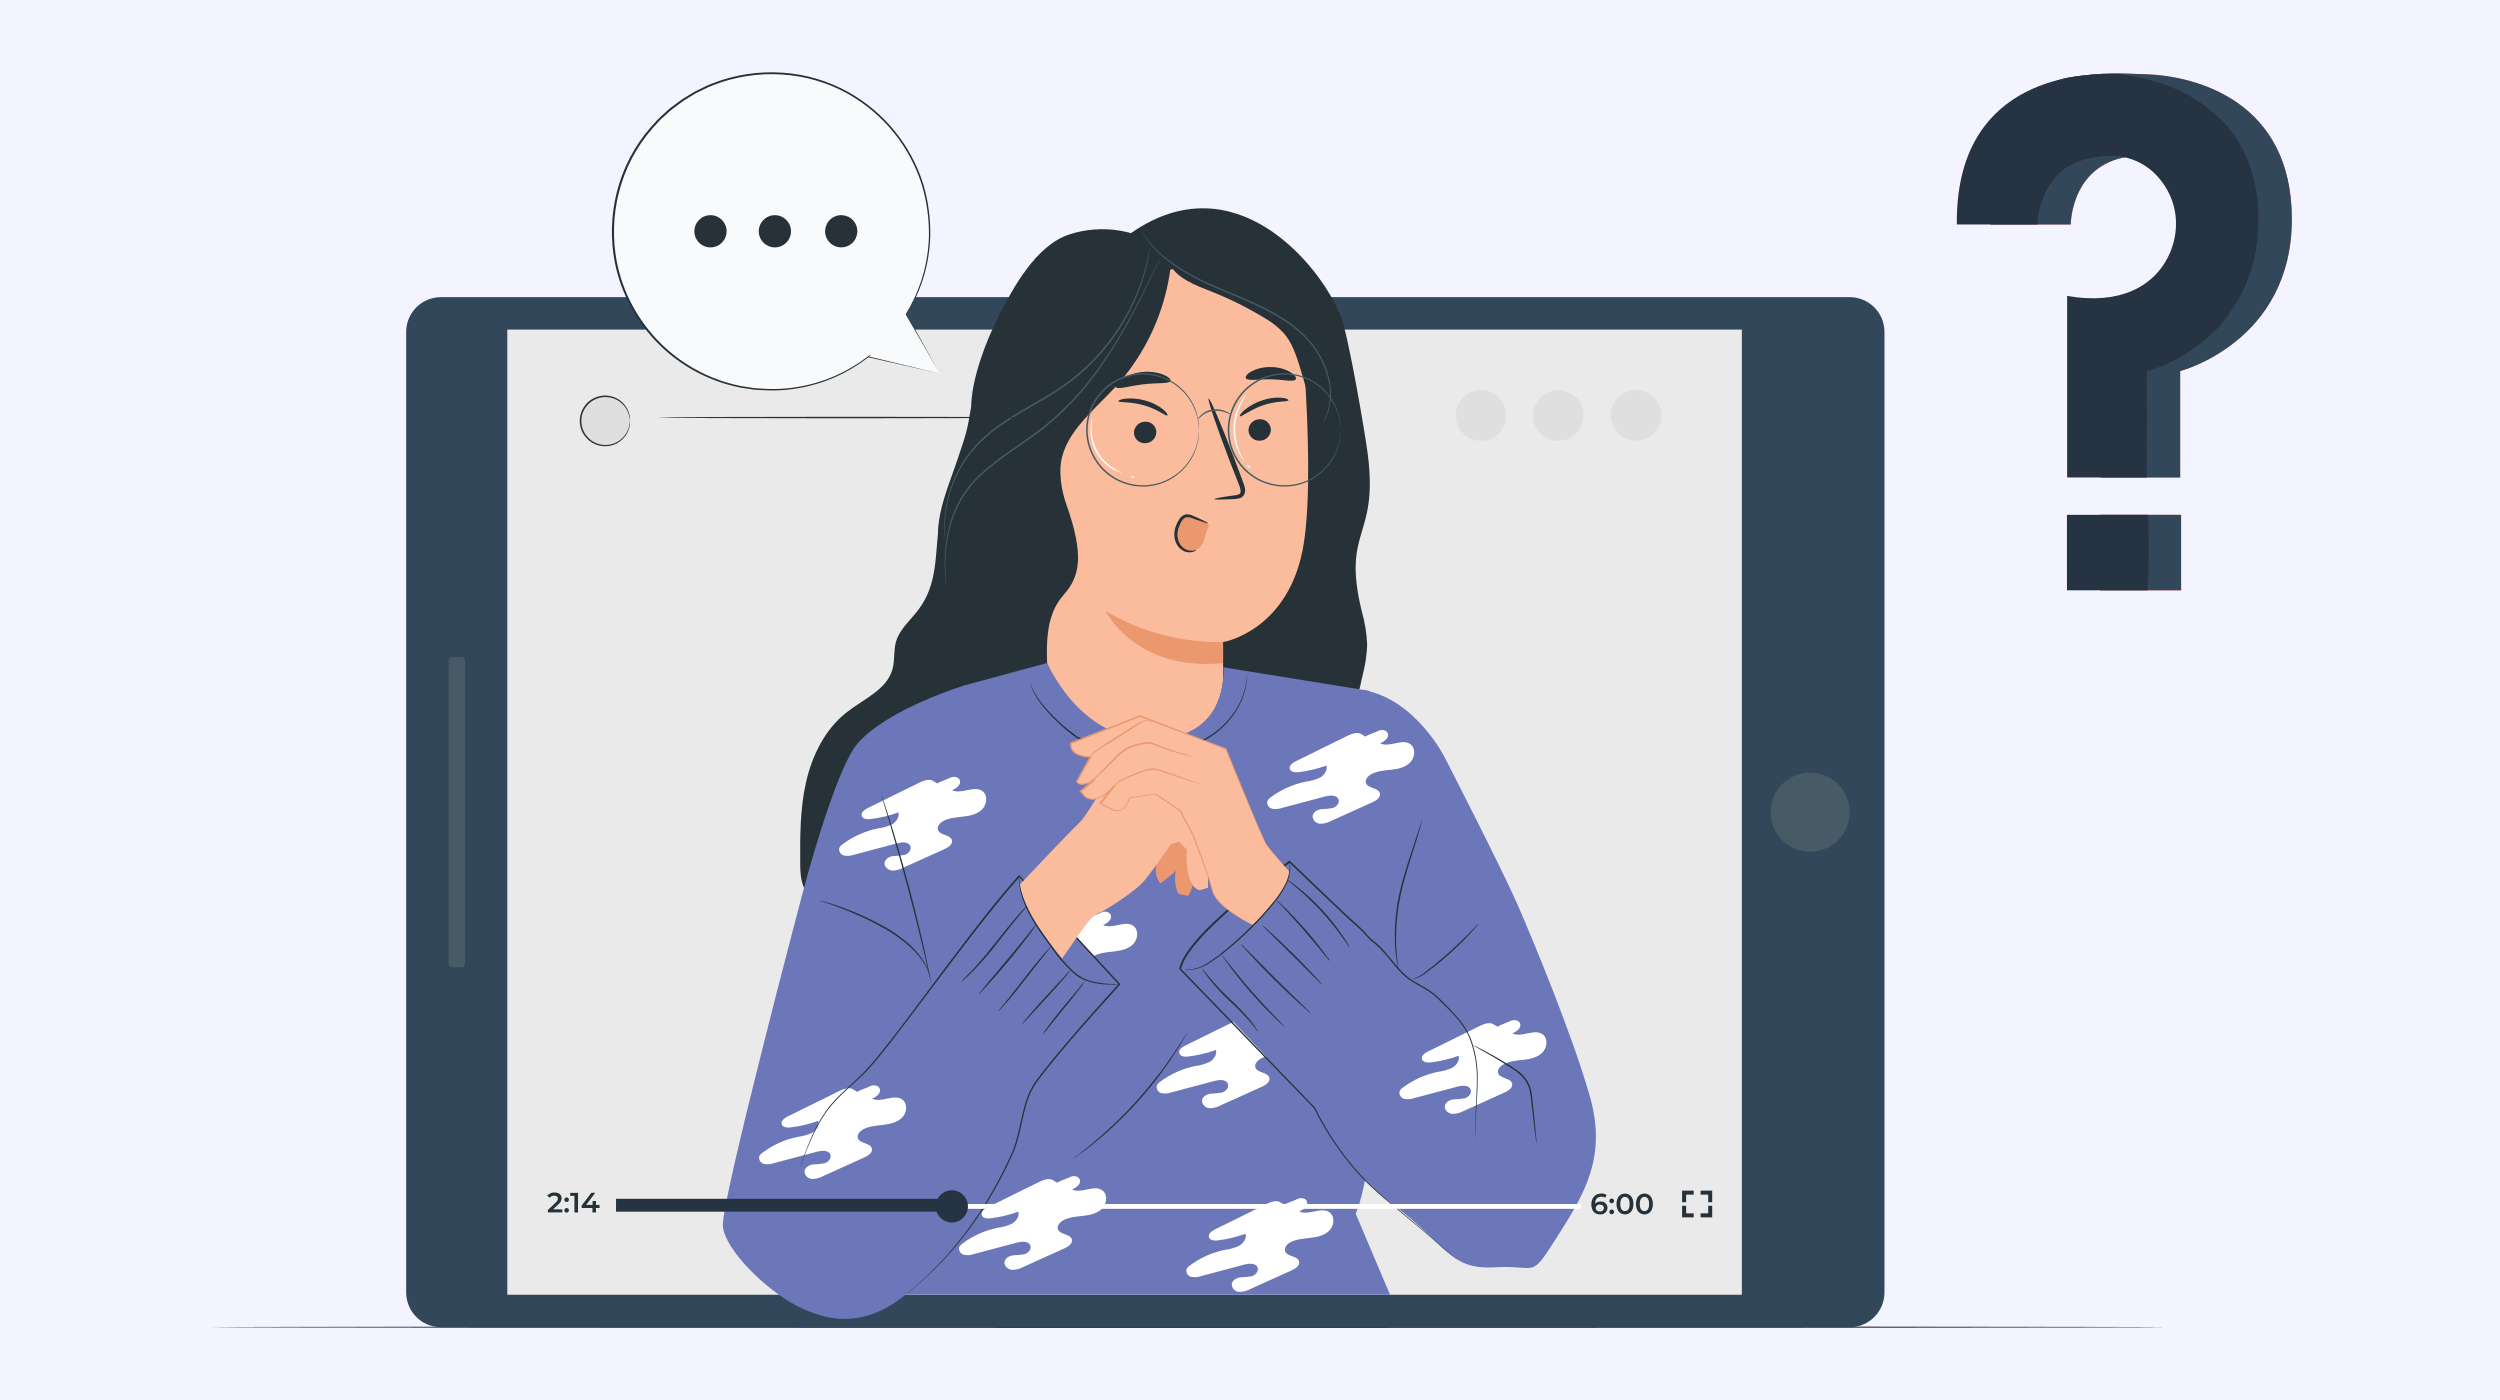 <?xml version="1.0" encoding="utf-8"?>
<!-- Generator: Adobe Illustrator 23.0.1, SVG Export Plug-In . SVG Version: 6.00 Build 0)  -->
<svg version="1.1" xmlns="http://www.w3.org/2000/svg" xmlns:xlink="http://www.w3.org/1999/xlink" x="0px" y="0px"
	 viewBox="0 0 750 420" style="enable-background:new 0 0 750 420;" xml:space="preserve">
<style type="text/css">
	.st0{fill:#F3F4FF;}
	.st1{fill:#FFFFFF;}
	.st2{fill:#DFDFDF;}
	.st3{fill:#263238;}
	.st4{fill:#33475B;}
	.st5{fill:#EAEAEA;}
	.st6{fill:#465B65;}
	.st7{fill:#FABC9D;}
	.st8{fill:#EB986F;}
	.st9{fill:#6B77B8;}
	.st10{fill:#253342;}
	.st11{fill:#F9FAFB;}
	.st12{fill:#F2725F;}
</style>
<g id="BG">
	<rect x="-0.01" y="0" class="st0" width="750.01" height="420.01"/>
</g>
<g id="Layer_1">
	<path class="st1" d="M399.98,108.56l-0.05,0.31l-1.42-0.27l0.05-0.24l0.9-0.58c0.22-0.14,0.27-0.24,0.3-0.35
		c0.03-0.11-0.07-0.31-0.31-0.35c-0.17-0.04-0.35,0.01-0.49,0.12l-0.22-0.23c0.22-0.18,0.52-0.25,0.8-0.18
		c0.42,0.08,0.64,0.34,0.58,0.68c-0.05,0.24-0.21,0.45-0.43,0.55l-0.61,0.39L399.98,108.56z"/>
	<path class="st1" d="M400.35,107.65c0.03-0.12,0.15-0.2,0.27-0.17c0.12,0.03,0.2,0.15,0.17,0.27c-0.03,0.12-0.14,0.2-0.26,0.17
		C400.41,107.9,400.33,107.78,400.35,107.65C400.35,107.66,400.35,107.65,400.35,107.65z M400.15,108.7
		c0.02-0.13,0.14-0.21,0.27-0.19c0.12,0.02,0.2,0.14,0.18,0.26c0,0,0,0.01,0,0.01c-0.02,0.12-0.13,0.21-0.26,0.19c0,0,0,0-0.01,0
		C400.21,108.94,400.13,108.83,400.15,108.7z"/>
	<path class="st1" d="M401.79,107.24l-0.36,1.92l-0.36-0.06l0.32-1.63l-0.41-0.08l0.05-0.3L401.79,107.24z"/>
	<path class="st1" d="M403.6,109.12l-0.34-0.06l-0.08,0.43l-0.35-0.06l0.09-0.43l-1.06-0.21l0.05-0.24l1.18-1.06l0.39,0.07
		l-1.12,1.01l0.62,0.12l0.07-0.38l0.34,0.06l-0.08,0.39l0.34,0.06L403.6,109.12z"/>
	<path class="st2" d="M154.51,90.13c0.2,1.03,0.28,2.08,0.24,3.14c0.05,1.94,0.1,4.62,0.1,7.57c0,0.14,0,0.26,0,0.39v0.37h-0.33
		c-2.87,0-5.42-0.05-7.32-0.1c-1.01,0.03-2.02-0.05-3.01-0.23c0.99-0.19,2-0.27,3.01-0.23c1.86-0.06,4.45-0.1,7.32-0.11l-0.33,0.34
		v-0.39c0-2.95,0-5.63,0.1-7.57C154.25,92.24,154.33,91.18,154.51,90.13z"/>
	<path class="st2" d="M199.61,117.16c0.1,0.62,0.14,1.24,0.13,1.86c0,1.32,0.06,3.03,0.11,5.07c0.06,4.28,0.1,10.2,0.1,16.73v1.18
		h-0.33c-6.33,0-12.05-0.05-16.17-0.11l-4.87-0.1c-0.61,0.01-1.21-0.03-1.81-0.14c0.6-0.1,1.2-0.14,1.81-0.13l4.87-0.1
		c4.12-0.06,9.82-0.1,16.17-0.11l-0.33,0.33c0-0.26,0-0.55,0-0.84c0-6.53,0.05-12.45,0.1-16.73c0-2.04,0.08-3.75,0.11-5.07
		C199.47,118.4,199.51,117.77,199.61,117.16z"/>
	<g id="freepik--Desk--inject-46">
		<path class="st3" d="M649.73,398.16c0,0.13-131.47,0.23-293.61,0.23s-293.66-0.11-293.66-0.23c0-0.13,131.44-0.24,293.66-0.24
			S649.73,398.03,649.73,398.16z"/>
	</g>
	<g id="freepik--Device--inject-46">
		<path class="st4" d="M121.85,387.73V99.58c0-5.76,4.67-10.44,10.44-10.44H554.9c5.76,0,10.44,4.67,10.44,10.44v288.15
			c0,5.76-4.67,10.44-10.44,10.44H132.29C126.52,398.16,121.85,393.49,121.85,387.73z"/>
		<rect x="152.19" y="98.88" class="st5" width="370.36" height="289.54"/>
		<path class="st6" d="M543.04,231.79c6.55,0,11.87,5.3,11.87,11.85c0,6.55-5.3,11.87-11.85,11.87s-11.87-5.3-11.87-11.85
			c0-0.01,0-0.01,0-0.02C531.19,237.1,536.5,231.79,543.04,231.79z"/>
		<path class="st6" d="M134.62,289.08v-90.87c0-0.61,0.49-1.1,1.1-1.1h2.69c0.61,0,1.1,0.49,1.1,1.1v90.87c0,0.61-0.49,1.1-1.1,1.1
			h-2.69C135.11,290.19,134.62,289.69,134.62,289.08z"/>
	</g>
	<g id="freepik--Character--inject-46">
		<path class="st3" d="M281.81,156.46c-1.41,10.09-0.33,18.56-6.33,26.51c-2.36,3.12-5.61,5.78-6.68,9.55
			c-0.75,2.63-0.32,5.48-1.02,8.13c-1.67,6.25-8.7,9.04-13.81,13.07c-6.47,5.07-10.33,12.89-12.15,20.92
			c-1.83,8.02-1.81,16.33-1.75,24.55c0,3.51,0.31,7.56,3.16,9.6c1.97,1.4,4.56,1.37,6.98,1.29l46.41-1.54
			c1.39-0.05,2.92-0.15,3.89-1.13c0.73-0.91,1.15-2.03,1.21-3.19c4.02-25.9,8.04-51.81,12.04-77.71L281.81,156.46z"/>
		<path class="st3" d="M408.53,183.39c-6.04-24.84,5.05-21.69,1.81-47.04c-0.81-6.33-5.77-35.6-8.13-41.56
			c-6.19-15.46-31.9-46.53-62.89-24.87c-1.57,4.12,2.11,18.15,5.33,21.17s17.75-6.87,20.46-3.4c2.13,2.71,3.33,6.04,5.14,8.98
			c1.66,2.71,3.83,5.1,5.27,7.92c1.66,3.29,2.25,7.01,2.71,10.67c1.47,11.68,1.91,23.67-0.84,35.12
			c-3.14,13.11-10.32,24.93-14.1,37.87c-3.56,12.25-4.01,25.2-1.3,37.67c0.41,2.54,1.36,4.97,2.77,7.12
			c3.33,4.52,9.88,5.58,15.24,3.99c5.37-1.59,9.83-5.33,14.01-8.95c3.68-3.23,7.35-6.6,9.84-10.8c2.71-4.59,3.9-9.94,5.04-15.12
			c0.72-2.84,1.14-5.75,1.26-8.67C410.02,190.09,409.48,186.69,408.53,183.39z"/>
		<path class="st7" d="M366.91,204.28L366.91,204.28c0.09-9.54,0-11.75,0-11.67c0,0.08,20.13-3.39,24.24-29.66
			c2.04-13.07,1.35-34.49,0.2-52c-1.03-15.76-11.51-35.07-27.21-33.37l-49.01,12.5c-4.77,0.52-8.35,4.6-8.25,9.4l5.49,105.34
			c0.34,0.92,0.84,1.77,1.5,2.5c11.29,14.85,30.32,22.87,45.56,12.13C363.63,215.43,366.28,210.06,366.91,204.28z"/>
		<path class="st3" d="M381.27,128.8c0.02,1.83-1.42,3.34-3.24,3.41c-1.77,0.15-3.33-1.17-3.47-2.94c0-0.03,0-0.06-0.01-0.09
			c-0.03-1.83,1.41-3.34,3.23-3.41c1.78-0.15,3.33,1.17,3.48,2.95C381.26,128.74,381.26,128.77,381.27,128.8z"/>
		<path class="st3" d="M346.9,129.55c0.02,1.83-1.42,3.34-3.24,3.41c-1.78,0.14-3.34-1.19-3.47-2.98c0-0.02,0-0.04,0-0.06
			c-0.02-1.83,1.42-3.33,3.24-3.41c1.77-0.15,3.33,1.17,3.47,2.94C346.9,129.48,346.9,129.51,346.9,129.55z"/>
		<path class="st3" d="M350.17,124.66c-0.56,0.16-2.95-1.92-6.95-3.06c-3.99-1.15-7.35-0.79-7.68-1.2c-0.16-0.2,0.48-0.59,1.95-0.79
			c2.11-0.21,4.24-0.01,6.27,0.61c1.98,0.54,3.83,1.49,5.42,2.8C350.19,123.95,350.44,124.6,350.17,124.66z"/>
		<path class="st3" d="M386.51,120.13c-0.37,0.45-3.52,0.09-7.46,1.41c-3.94,1.32-6.5,3.51-7.01,3.34
			c-0.25-0.06,0.05-0.75,1.17-1.74c1.61-1.37,3.48-2.41,5.5-3.05c1.94-0.68,4-0.93,6.04-0.74
			C386.13,119.53,386.69,119.92,386.51,120.13z"/>
		<path class="st3" d="M364.32,149.72c0-0.21,2.23-0.61,5.88-1.08c0.9-0.1,1.81-0.29,1.96-0.9s-0.18-1.66-0.62-2.71l-2.76-7.05
			c-3.82-10.03-6.6-18.27-6.19-18.42s3.83,7.85,7.65,17.88c0.9,2.48,1.81,4.83,2.64,7.08c0.35,1.06,0.96,2.25,0.49,3.61
			c-0.27,0.67-0.83,1.17-1.52,1.36c-0.51,0.14-1.04,0.21-1.57,0.22C366.62,149.9,364.33,149.92,364.32,149.72z"/>
		<path class="st8" d="M366.91,192.62c-12.38,0.22-24.58-3-35.24-9.31c0,0,8.89,18.16,35.18,15.65L366.91,192.62z"/>
		<path class="st3" d="M351.15,114.25c-0.35,0.98-3.98,0.52-8.23,1.05c-4.26,0.52-7.69,1.69-8.25,0.8c-0.25-0.42,0.34-1.35,1.73-2.3
			c1.84-1.2,3.93-1.94,6.12-2.17c2.18-0.26,4.38-0.01,6.44,0.74C350.52,113,351.3,113.77,351.15,114.25z"/>
		<path class="st3" d="M388.69,113.85c-0.77,0.82-3.8,0-7.45-0.05c-3.64-0.05-6.72,0.57-7.44-0.29c-0.31-0.42,0.17-1.25,1.52-2.03
			c1.86-0.98,3.95-1.44,6.05-1.36c2.09,0,4.14,0.57,5.94,1.64C388.59,112.61,389.04,113.45,388.69,113.85z"/>
		<path class="st3" d="M351.07,77.01c-0.3-0.54-0.7-1.01-1.18-1.39c-7.78-6.83-19.38-8.52-29.2-5.25S304,86.07,299.36,95.32
			c-3.76,7.48-7.85,18.37-8.03,26.76c-1.23,7.57-1.48,7.92-3.89,15.2c-2.77,8.38-6.76,16.78-5.94,25.56
			c0.53,5.81,3.17,11.46,2.45,17.24s-4.82,10.84-6.06,16.66c-0.81,3.74-0.41,7.64-0.06,11.41c0.41,4.93,1.18,9.82,2.31,14.64
			c0.12,0.71,0.43,1.38,0.9,1.93c0.6,0.53,1.33,0.9,2.11,1.09c12.6,4.17,25.78,8.39,38.85,6.39c0.94-0.06,1.85-0.4,2.6-0.97
			c0.11-0.11,0.2-0.23,0.26-0.37c3.67-8.03-10.13-18.46-10.54-27.38c-0.39-8.76-1.13-18.45,4.73-24.98
			c5.02-5.59,6.2-12.04,0.9-27.04c-1.11-3.08-1.73-6.32-1.83-9.6c0-0.42,0-0.83,0-1.25c0.36-9.94,9.4-16.89,16.17-24.16
			c9.41-10.18,15.35-23.08,16.97-36.85C351.43,78.75,351.36,77.85,351.07,77.01z"/>
		<path class="st3" d="M350.56,78.75c2.39,4.81,8.03,6.8,13.02,8.78c5.4,2.14,10.61,4.73,15.57,7.74c2.22,1.24,4.23,2.81,5.96,4.66
			c2.45,2.8,3.69,6.44,4.79,10c1.44,4.66,2.75,9.35,3.92,14.07c3.45-9.14,4.42-19.37,1.66-28.74c-2.76-9.37-9.49-17.72-18.51-21.45
			c-9.03-3.73-20.23-2.32-27.41,4.3"/>
		<path class="st6" d="M283.54,162.14c-0.21-1.47-0.3-2.95-0.28-4.43c0.12-10.19,4.48-19.87,12.04-26.72
			c5.02-4.61,11.69-8.08,18.36-12.04c6.35-3.62,12.04-8.29,16.83-13.82c2.06-2.43,3.95-5,5.66-7.69c1.47-2.36,2.78-4.8,3.93-7.33
			c1.69-3.65,3.01-7.46,3.94-11.38c0.37-1.38,0.54-2.48,0.7-3.21l0.17-0.84c0.02-0.1,0.04-0.19,0.08-0.28c0.01,0.1,0.01,0.19,0,0.29
			c0,0.22-0.07,0.5-0.13,0.85c-0.13,0.73-0.27,1.81-0.61,3.23c-0.87,3.95-2.15,7.79-3.81,11.48c-1.14,2.55-2.45,5.02-3.9,7.4
			c-1.71,2.72-3.6,5.31-5.67,7.76c-2.3,2.69-4.83,5.19-7.55,7.45c-2.94,2.41-6.07,4.59-9.36,6.5c-6.7,3.97-13.33,7.41-18.32,11.95
			c-4.45,3.97-7.86,8.97-9.92,14.57c-1.38,3.77-2.14,7.74-2.26,11.75c0,1.43,0,2.53,0.05,3.28l0.05,0.85
			C283.56,161.88,283.55,162.01,283.54,162.14z"/>
		<path class="st6" d="M284.02,176.8c-0.03-0.1-0.05-0.21-0.05-0.32c0-0.23-0.07-0.53-0.13-0.9c-0.12-0.81-0.23-2.02-0.33-3.61
			c-0.29-4.42,0.05-8.87,1.02-13.19c0.69-2.99,1.79-5.86,3.25-8.56c1.71-3.08,3.93-5.86,6.55-8.21c2.88-2.59,5.94-4.98,9.15-7.15
			c3.29-2.3,6.77-4.6,10.07-7.27c6.2-5.08,11.67-10.98,16.26-17.55c3.77-5.34,7.18-10.93,10.22-16.72c2.63-4.92,4.61-9.04,5.97-11.8
			c0.68-1.38,1.2-2.47,1.57-3.23l0.42-0.84c0.04-0.1,0.1-0.19,0.16-0.28c-0.03,0.1-0.07,0.2-0.12,0.3l-0.37,0.86l-1.55,3.29
			c-1.31,2.83-3.24,6.92-5.84,11.87c-3.01,5.83-6.41,11.44-10.17,16.82c-4.58,6.61-10.06,12.55-16.26,17.66
			c-3.33,2.71-6.81,4.99-10.1,7.28c-3.2,2.15-6.25,4.52-9.13,7.08c-2.6,2.33-4.79,5.08-6.5,8.13c-1.47,2.65-2.57,5.5-3.27,8.45
			c-1,4.29-1.39,8.7-1.17,13.1c0.07,1.55,0.16,2.76,0.24,3.61c0,0.39,0.06,0.7,0.08,0.9C284.03,176.61,284.03,176.71,284.02,176.8z"
			/>
		<path class="st6" d="M396.86,126.82c0,0,0-0.07,0.09-0.21s0.17-0.35,0.29-0.6c0.12-0.24,0.3-0.57,0.46-0.97s0.32-0.86,0.51-1.37
			c0.91-2.98,1.04-6.14,0.4-9.19c-0.94-4.53-3.06-8.72-6.13-12.18c-3.43-3.91-8.31-7.1-13.7-9.76s-10.8-4.67-15.57-6.84
			c-4.26-1.85-8.32-4.15-12.1-6.86c-2.53-1.85-4.79-4.06-6.71-6.54c-0.32-0.45-0.61-0.85-0.86-1.2c-0.25-0.35-0.41-0.67-0.56-0.9
			l-0.34-0.57c-0.04-0.06-0.08-0.13-0.1-0.2c0,0,0.05,0.05,0.14,0.17s0.23,0.33,0.37,0.55c0.14,0.23,0.35,0.54,0.61,0.9l0.9,1.17
			c1.96,2.43,4.23,4.57,6.77,6.39c3.78,2.65,7.82,4.91,12.06,6.72c4.76,2.14,10.17,4.15,15.6,6.81c5.43,2.67,10.35,5.91,13.82,9.94
			c3.1,3.52,5.22,7.8,6.14,12.41c0.62,3.1,0.43,6.31-0.56,9.32l-0.55,1.36c-0.17,0.4-0.37,0.7-0.51,0.96l-0.33,0.58
			C396.92,126.76,396.87,126.83,396.86,126.82z"/>
		<path class="st8" d="M362.13,156.8l-5.5-1.81c-0.35-0.16-0.73-0.19-1.1-0.11c-0.37,0.19-0.65,0.51-0.79,0.9
			c-0.71,1.3-1.2,2.72-1.43,4.18c-0.22,1.47,0.21,2.96,1.18,4.08c1.1,1.15,2.77,1.52,4.26,0.96c1.32-0.71,2.25-1.96,2.56-3.42
			c0.35-1.39,0.82-2.75,1.38-4.08L362.13,156.8z"/>
		<path class="st3" d="M358.87,164.99c0,0.05-0.21,0.3-0.8,0.52c-0.85,0.27-1.77,0.25-2.6-0.05c-1.24-0.49-2.22-1.47-2.71-2.71
			c-0.6-1.51-0.63-3.19-0.08-4.72c0.26-0.78,0.62-1.52,1.07-2.2c0.42-0.74,1.12-1.28,1.94-1.5c0.73-0.09,1.48,0.04,2.14,0.37
			l1.57,0.69c1.91,0.9,3.06,1.45,3.02,1.57c-0.05,0.12-1.29-0.25-3.26-0.95l-1.61-0.59c-0.53-0.23-1.11-0.32-1.68-0.24
			c-0.58,0.2-1.07,0.61-1.36,1.16c-0.38,0.63-0.68,1.29-0.9,1.99c-0.48,1.33-0.48,2.78,0,4.1c0.39,1.07,1.18,1.94,2.2,2.43
			c0.71,0.32,1.49,0.42,2.26,0.31C358.53,165.07,358.83,164.92,358.87,164.99z"/>
		<path class="st6" d="M369.19,124.31c-0.51-0.15-1.01-0.35-1.49-0.58c-1.18-0.44-2.44-0.6-3.7-0.47c-1.25,0.16-2.42,0.66-3.41,1.45
			c-0.75,0.61-1.12,1.11-1.19,1.06c0.22-0.51,0.55-0.95,0.98-1.3c0.99-0.93,2.26-1.51,3.61-1.66c1.32-0.15,2.66,0.07,3.88,0.62
			C368.36,123.62,368.81,123.92,369.19,124.31z"/>
		<path class="st6" d="M359.68,128.99c-0.02-0.09-0.02-0.18,0-0.27l-0.07-0.8c-0.01-0.43-0.06-0.87-0.14-1.29
			c-0.09-0.58-0.21-1.16-0.36-1.73c-0.96-3.65-3.12-6.88-6.14-9.15c-4.5-3.42-10.43-4.31-15.73-2.36c-1.51,0.53-2.93,1.29-4.2,2.26
			c-0.66,0.49-1.29,1.03-1.88,1.6c-0.58,0.61-1.13,1.25-1.63,1.92c-4.3,5.83-4.3,13.78,0,19.62c0.5,0.68,1.04,1.32,1.63,1.92
			c0.59,0.58,1.22,1.11,1.88,1.61c1.28,0.96,2.69,1.72,4.2,2.26c7.5,2.72,15.87-0.25,19.99-7.08c0.84-1.38,1.48-2.87,1.88-4.44
			c0.15-0.57,0.28-1.14,0.36-1.73c0.08-0.43,0.13-0.86,0.14-1.29l0.07-0.8C359.66,129.17,359.66,129.08,359.68,128.99
			c0.01,0.09,0.01,0.18,0,0.27c0,0.21,0,0.47,0,0.8c0,0.44-0.03,0.87-0.11,1.3c-0.06,0.59-0.17,1.18-0.33,1.75
			c-0.37,1.59-0.98,3.11-1.81,4.52c-1.09,1.88-2.55,3.52-4.27,4.84c-2.1,1.62-4.54,2.72-7.15,3.22c-2.99,0.56-6.07,0.31-8.93-0.72
			c-1.55-0.54-3.01-1.32-4.32-2.3c-0.68-0.51-1.32-1.06-1.93-1.64c-0.6-0.62-1.16-1.28-1.67-1.98c-4.43-5.99-4.43-14.17,0-20.16
			c1-1.39,2.22-2.61,3.61-3.61c1.31-0.98,2.77-1.75,4.31-2.29c2.86-1.04,5.95-1.28,8.95-0.71c4.79,0.92,8.95,3.85,11.42,8.06
			c0.83,1.4,1.44,2.93,1.81,4.52c0.15,0.57,0.26,1.16,0.33,1.75c0.07,0.43,0.11,0.87,0.11,1.3c0,0.33,0,0.6,0,0.8
			C359.7,128.8,359.7,128.89,359.68,128.99z"/>
		<path class="st1" d="M336.53,141.84c-0.27-0.02-0.54-0.09-0.79-0.21c-0.69-0.24-1.35-0.54-1.98-0.9
			c-4.3-2.56-6.84-7.27-6.61-12.27c0.03-0.73,0.13-1.46,0.29-2.18c0.04-0.27,0.13-0.53,0.25-0.77c0.09,0-0.21,1.13-0.21,2.95
			c-0.03,4.82,2.41,9.33,6.47,11.94C335.46,141.36,336.56,141.76,336.53,141.84z"/>
		<path class="st1" d="M340.33,143.16c0,0.13-0.26,0.2-0.55,0.16s-0.51-0.16-0.49-0.3s0.26-0.2,0.54-0.16
			C340.11,142.9,340.33,143.06,340.33,143.16z"/>
		<path class="st6" d="M402.15,128.99c-0.01-0.09-0.01-0.18,0-0.27c0-0.21,0-0.47-0.06-0.8c-0.01-0.43-0.06-0.87-0.15-1.29
			c-0.08-0.58-0.2-1.16-0.35-1.73c-0.96-3.65-3.12-6.88-6.14-9.15c-4.5-3.42-10.43-4.31-15.73-2.36c-1.51,0.53-2.93,1.29-4.2,2.26
			c-0.66,0.49-1.29,1.03-1.88,1.6c-0.58,0.61-1.13,1.25-1.63,1.92c-4.3,5.83-4.3,13.78,0,19.62c0.5,0.68,1.04,1.32,1.63,1.92
			c0.59,0.58,1.22,1.11,1.88,1.61c1.28,0.96,2.69,1.72,4.2,2.26c7.5,2.72,15.87-0.25,19.99-7.08c0.84-1.38,1.48-2.87,1.88-4.44
			c0.16-0.57,0.27-1.14,0.35-1.73c0.09-0.42,0.14-0.86,0.15-1.29c0-0.33,0.05-0.59,0.06-0.8
			C402.13,129.17,402.13,129.08,402.15,128.99c0.01,0.09,0.01,0.18,0,0.27c0,0.21,0,0.47,0,0.8c0,0.44-0.04,0.87-0.11,1.3
			c-0.06,0.59-0.17,1.18-0.33,1.75c-0.37,1.59-0.98,3.11-1.81,4.52c-1.09,1.88-2.55,3.53-4.28,4.84c-2.09,1.62-4.54,2.72-7.14,3.22
			c-2.99,0.56-6.07,0.31-8.93-0.72c-1.55-0.54-3.01-1.32-4.32-2.3c-0.68-0.51-1.33-1.06-1.93-1.64c-0.6-0.62-1.16-1.28-1.67-1.98
			c-4.43-5.99-4.43-14.17,0-20.16c1-1.39,2.22-2.61,3.61-3.61c1.31-0.98,2.77-1.75,4.31-2.29c2.86-1.04,5.95-1.28,8.95-0.71
			c4.79,0.92,8.95,3.85,11.42,8.06c0.83,1.4,1.44,2.93,1.81,4.52c0.15,0.57,0.26,1.16,0.33,1.75c0.07,0.43,0.11,0.87,0.11,1.3
			c0,0.33,0,0.6,0,0.8C402.17,128.8,402.16,128.89,402.15,128.99z"/>
		<path class="st1" d="M373.14,138.22c0,0-0.22-0.21-0.52-0.65c-0.42-0.63-0.78-1.3-1.09-1.99c-2.13-4.65-1.96-10.03,0.46-14.54
			c0.36-0.67,0.78-1.31,1.25-1.92c0.16-0.23,0.35-0.44,0.56-0.61c0.07,0.05-0.66,0.98-1.48,2.71c-1.07,2.21-1.67,4.62-1.76,7.08
			c-0.07,2.46,0.38,4.9,1.3,7.17C372.54,137.2,373.23,138.18,373.14,138.22z"/>
		<path class="st1" d="M375.1,140.45c-0.1,0.09-0.38-0.07-0.63-0.36s-0.38-0.59-0.28-0.68c0.1-0.09,0.38,0.08,0.63,0.37
			C375.08,140.07,375.2,140.38,375.1,140.45z"/>
		<path class="st9" d="M289.51,205.57l24.67-6.69c0,0,9.65,23.11,31.35,22.9c23.77-0.23,21.43-21.6,21.43-21.6l43.84,7.08l6.2,75.05
			c0,0-3.68,66.8-10.3,81.8l10.3,24.29H271.66l-2.34-172.52L289.51,205.57z"/>
		<path class="st1" d="M376.4,306.31c1.31-0.8,2.71-1.07,3.79-1.65c1.08-0.59,2.71-0.35,3.01,0.8c0.38,1.3-1.09,2.33-2.33,2.89
			c2.85,1.36,6.73-1.64,9.18,0.34c1.61,1.3,1.23,4.03-0.25,5.47c-1.48,1.44-3.61,1.88-5.7,2.11c-2.09,0.23-4.18,0.37-5.99,1.37
			c-0.9,0.52-1.81,1.55-1.51,2.58c0.56,1.74,3.81,1.37,4.21,3.16c0.27,1.21-1.08,2.11-2.2,2.62l-12.33,5.56
			c-1.04,0.6-2.22,0.91-3.42,0.9c-1.24-0.06-2.22-1.06-2.26-2.3c0.13-1.17,1.37-1.89,2.54-2.06c1.17-0.03,2.34-0.14,3.49-0.35
			c1.12-0.34,2.14-1.51,1.73-2.61c-0.52-1.36-2.47-1.25-3.88-0.9l-13.09,3.48c-0.94,0.34-1.95,0.42-2.94,0.23
			c-1-0.26-1.62-1.26-1.4-2.27c0.22-0.47,0.57-0.87,1-1.15c3.13-2.35,6.75-3.97,10.58-4.74c1.47-0.17,2.9-0.58,4.24-1.21
			c1.28-0.73,2.29-2.2,1.93-3.61c-2.7,0.98-5.51,1.65-8.36,1.99c-1.01,0.13-2.35,0-2.64-0.98c-0.29-0.98,0.81-1.81,1.76-2.3
			l15.24-7.51c1.29-0.63,2.77-1.28,4.13-0.8L376.4,306.31z"/>
		<path class="st1" d="M317.15,354.8c1.32-0.8,2.71-1.07,3.79-1.65c1.08-0.59,2.71-0.35,3.02,0.8c0.38,1.31-1.09,2.34-2.34,2.9
			c2.85,1.36,6.73-1.64,9.19,0.34c1.6,1.3,1.22,4.03-0.26,5.47c-1.48,1.44-3.61,1.88-5.69,2.11c-2.08,0.23-4.19,0.37-6,1.37
			c-0.9,0.52-1.81,1.55-1.51,2.58c0.56,1.74,3.81,1.37,4.21,3.16c0.27,1.21-1.07,2.11-2.2,2.61l-12.34,5.57
			c-1.04,0.59-2.22,0.9-3.42,0.9c-1.18-0.12-2.38-1.11-2.25-2.3c0.13-1.18,1.37-1.89,2.53-2.06c1.17-0.03,2.34-0.14,3.49-0.35
			c1.12-0.34,2.15-1.51,1.73-2.61c-0.51-1.36-2.46-1.25-3.87-0.9l-13.1,3.48c-0.94,0.34-1.95,0.42-2.93,0.23
			c-1.01-0.24-1.64-1.23-1.45-2.24c0.22-0.47,0.57-0.87,1.01-1.15c3.13-2.35,6.74-3.97,10.57-4.74c1.47-0.17,2.9-0.58,4.24-1.21
			c1.28-0.73,2.3-2.2,1.94-3.61c-2.7,0.98-5.51,1.64-8.36,1.99c-1.02,0.13-2.35,0-2.65-0.98c-0.3-0.98,0.82-1.81,1.76-2.3
			l15.24-7.51c1.29-0.63,2.77-1.29,4.13-0.8L317.15,354.8z"/>
		<path class="st1" d="M385.31,361.41c1.32-0.8,2.71-1.07,3.79-1.66c1.08-0.6,2.71-0.34,3.02,0.8c0.38,1.31-1.09,2.34-2.33,2.9
			c2.85,1.36,6.73-1.64,9.18,0.34c1.6,1.3,1.23,4.03-0.26,5.47c-1.49,1.44-3.61,1.87-5.69,2.11c-2.08,0.24-4.18,0.37-5.99,1.37
			c-0.95,0.52-1.81,1.55-1.51,2.58c0.56,1.74,3.8,1.36,4.21,3.15c0.27,1.21-1.08,2.11-2.2,2.62l-12.33,5.57
			c-1.05,0.59-2.23,0.9-3.43,0.9c-1.24-0.06-2.22-1.07-2.25-2.3c0.12-1.17,1.37-1.88,2.54-2.05c1.17-0.03,2.34-0.14,3.49-0.35
			c1.12-0.34,2.14-1.52,1.73-2.61c-0.52-1.36-2.47-1.25-3.88-0.9l-13.09,3.48c-0.94,0.34-1.96,0.42-2.94,0.23
			c-1.01-0.23-1.64-1.23-1.44-2.24c0.22-0.47,0.57-0.87,1-1.15c3.13-2.34,6.75-3.96,10.58-4.73c1.47-0.18,2.9-0.59,4.24-1.21
			c1.27-0.73,2.29-2.2,1.93-3.61c-2.7,0.98-5.5,1.65-8.36,2c-1.02,0.12-2.35,0-2.64-0.98c-0.29-0.98,0.81-1.81,1.76-2.3l15.23-7.51
			c1.3-0.64,2.77-1.29,4.14-0.8L385.31,361.41z"/>
		<path class="st1" d="M326.46,275.47c1.32-0.8,2.71-1.07,3.79-1.65c1.08-0.59,2.71-0.34,3.02,0.8c0.38,1.3-1.1,2.33-2.34,2.89
			c2.85,1.37,6.73-1.64,9.18,0.34c1.61,1.3,1.23,4.04-0.25,5.47c-1.48,1.43-3.61,1.88-5.7,2.12c-2.09,0.24-4.18,0.37-5.99,1.36
			c-0.9,0.52-1.81,1.55-1.51,2.58c0.56,1.75,3.81,1.37,4.21,3.16c0.27,1.21-1.07,2.11-2.2,2.62l-12.34,5.56
			c-1.04,0.59-2.22,0.9-3.42,0.9c-1.24-0.07-2.22-1.07-2.26-2.3c0.13-1.17,1.38-1.88,2.54-2.05c1.17-0.03,2.34-0.15,3.49-0.35
			c1.12-0.35,2.14-1.52,1.73-2.62c-0.52-1.36-2.46-1.25-3.87-0.9l-13.1,3.47c-0.94,0.34-1.95,0.42-2.94,0.23
			c-1-0.24-1.64-1.23-1.44-2.24c0.22-0.47,0.57-0.87,1.01-1.15c3.13-2.34,6.74-3.96,10.57-4.74c1.47-0.18,2.9-0.6,4.25-1.23
			c1.35-0.67,2.13-2.12,1.94-3.61c-2.7,0.98-5.51,1.64-8.37,1.99c-1.01,0.13-2.35,0-2.64-0.97c-0.29-0.97,0.81-1.81,1.76-2.3
			l15.25-7.5c1.29-0.64,2.77-1.29,4.13-0.8L326.46,275.47z"/>
		<path class="st9" d="M476.99,329.03c-5.11-18.07-16.92-46.63-21.69-57.56c-4.76-10.92-21.81-44.1-21.81-44.1
			s-8.61-17.47-24.4-20.37l-5.78,66.93l-16.5-15.6c0,0-32.21,23.24-31.67,32.6l39.12,41.25c0,0,7.87,17.32,23.62,29.13
			c15.75,11.81,16.92,19.68,30.31,18.88c13.38-0.8,10.63,3.94,18.89-9.04C475.35,358.19,482.11,347.14,476.99,329.03z"/>
		<path class="st3" d="M377.42,309.61c-0.07,0.05-0.81-1.18-2.3-2.94c-1.98-2.25-4.07-4.4-6.28-6.42c-2.21-2.05-4.27-4.28-6.14-6.65
			c-0.7-0.9-1.25-1.68-1.6-2.22c-0.21-0.28-0.38-0.58-0.52-0.9c0.25,0.22,0.47,0.48,0.66,0.76c0.4,0.51,0.98,1.24,1.72,2.12
			c1.93,2.3,4,4.47,6.2,6.51c2.22,2.04,4.3,4.23,6.22,6.56c0.56,0.72,1.09,1.47,1.57,2.25C377.14,308.97,377.3,309.28,377.42,309.61
			z"/>
		<path class="st3" d="M385.52,308.1c-0.33-0.2-0.63-0.44-0.9-0.71c-0.54-0.48-1.32-1.19-2.25-2.11c-1.87-1.81-4.38-4.39-7-7.37
			c-2.62-2.98-4.84-5.83-6.39-7.92c-0.78-1.05-1.39-1.91-1.81-2.51c-0.23-0.3-0.43-0.62-0.6-0.97c0.28,0.26,0.53,0.55,0.74,0.86
			l1.91,2.42c1.61,2.04,3.87,4.83,6.48,7.81c2.61,2.98,5.08,5.59,6.89,7.45l2.14,2.21C385.02,307.52,385.28,307.8,385.52,308.1z"/>
		<path class="st3" d="M393.23,304c-0.32-0.21-0.63-0.45-0.9-0.72c-0.57-0.49-1.38-1.21-2.39-2.11c-1.99-1.81-4.7-4.36-7.61-7.23
			c-2.91-2.87-5.48-5.58-7.3-7.55c-0.9-0.99-1.64-1.81-2.13-2.38c-0.27-0.28-0.51-0.58-0.73-0.9c0.33,0.23,0.63,0.5,0.9,0.8
			l2.23,2.26c1.89,1.92,4.52,4.57,7.4,7.45c2.88,2.88,5.58,5.48,7.5,7.34l2.29,2.22C392.76,303.42,393.01,303.7,393.23,304z"/>
		<path class="st3" d="M396.67,295.44c0,0-0.29-0.21-0.75-0.66l-1.91-1.9l-6.33-6.33l-6.38-6.27l-1.92-1.92
			c-0.25-0.22-0.48-0.47-0.67-0.75c0.29,0.17,0.56,0.38,0.8,0.61c0.49,0.42,1.17,1.04,2.02,1.81c1.69,1.55,3.99,3.72,6.48,6.18
			c2.48,2.46,4.68,4.74,6.24,6.42c0.79,0.84,1.41,1.53,1.81,2.01C396.3,294.89,396.5,295.16,396.67,295.44z"/>
		<path class="st3" d="M398.53,287.25c0.11,0.23,0.18,0.47,0.22,0.72l0.08,0.33l-0.22-0.26c-1.06-1.26-3.85-4.83-7.35-8.85
			c-2.21-2.55-4.29-4.8-5.81-6.42l-1.81-1.92c-0.24-0.22-0.44-0.47-0.61-0.75c0.27,0.18,0.52,0.38,0.74,0.61
			c0.46,0.42,1.12,1.04,1.91,1.81c1.58,1.56,3.7,3.79,5.93,6.33c2.54,2.88,4.91,5.89,7.11,9.04l-0.14,0.05
			C398.53,287.72,398.52,287.48,398.53,287.25z"/>
		<path class="st3" d="M404.91,284.34c-0.25-0.28-0.48-0.58-0.67-0.9c-0.4-0.6-0.99-1.45-1.73-2.49
			c-3.88-5.43-8.44-10.36-13.55-14.65c-0.98-0.82-1.81-1.47-2.35-1.92c-0.31-0.21-0.59-0.46-0.84-0.74
			c0.34,0.16,0.66,0.36,0.95,0.59c0.6,0.41,1.44,1.02,2.45,1.81c2.64,2.08,5.11,4.36,7.39,6.82c2.28,2.47,4.37,5.1,6.25,7.89
			c0.71,1.08,1.26,1.95,1.62,2.58C404.63,283.64,404.8,283.98,404.91,284.34z"/>
		<path class="st1" d="M449.24,308c1.32-0.8,2.71-1.08,3.79-1.66c1.08-0.59,2.71-0.34,3.02,0.8c0.38,1.3-1.09,2.34-2.33,2.9
			c2.84,1.36,6.72-1.64,9.18,0.34c1.6,1.29,1.22,4.03-0.26,5.47s-3.61,1.87-5.69,2.11s-4.19,0.37-6,1.4
			c-0.95,0.52-1.81,1.55-1.52,2.58c0.57,1.74,3.81,1.36,4.22,3.15c0.26,1.21-1.08,2.11-2.2,2.62l-12.33,5.56
			c-1.05,0.6-2.23,0.91-3.43,0.9c-1.18-0.13-2.38-1.11-2.25-2.3c0.13-1.19,1.37-1.88,2.53-2.05c1.17-0.03,2.34-0.15,3.5-0.35
			c1.12-0.34,2.14-1.52,1.73-2.61c-0.51-1.37-2.46-1.26-3.87-0.9l-13.09,3.47c-0.94,0.34-1.95,0.42-2.94,0.23
			c-1.01-0.23-1.64-1.23-1.44-2.24c0.21-0.47,0.56-0.87,1-1.15c3.13-2.34,6.74-3.96,10.57-4.73c1.47-0.18,2.9-0.59,4.24-1.21
			c1.28-0.73,2.3-2.2,1.94-3.61c-2.7,0.98-5.51,1.65-8.36,2c-1.02,0.12-2.35,0-2.65-0.98s0.82-1.81,1.81-2.3l15.23-7.51
			c1.3-0.64,2.77-1.29,4.13-0.8L449.24,308z"/>
		<path class="st3" d="M437.74,378.3c0,0-0.32-0.23-0.9-0.72c-0.59-0.49-1.48-1.22-2.61-2.17l-9.89-8.29l-7.08-5.94
			c-2.84-2.29-5.55-4.72-8.13-7.3c-2.87-2.99-5.5-6.19-7.88-9.59c-2.68-3.76-5.05-7.73-7.08-11.88v0.05l-40.3-41.65l-0.09-0.09
			v-0.12c0.55-2.56,2.1-4.75,3.68-6.85c1.68-2.09,3.49-4.07,5.42-5.94c3.8-3.74,7.8-7.17,11.8-10.4c4-3.23,8.03-6.33,12.04-9.14
			l0.15-0.11l0.14,0.14c5.54,5.28,10.84,10.44,16.01,15.3c1.29,1.22,2.58,2.42,3.88,3.55c1.31,1.12,2.52,2.35,3.61,3.69
			c0.28,0.31,0.57,0.61,0.9,0.9c0.31,0.28,0.63,0.54,0.97,0.78c0.66,0.52,1.29,1.08,1.88,1.68c1.17,1.19,2.2,2.47,3.22,3.71
			s2.01,2.47,3.11,3.61c1.06,1.09,2.26,2.05,3.56,2.84c1.28,0.79,2.62,1.45,3.88,2.22c1.24,0.76,2.4,1.64,3.45,2.64
			c1.05,0.97,2.01,1.97,2.96,2.94c0.96,0.97,1.87,1.95,2.71,2.94c1.69,1.87,3.05,4.01,4.03,6.33c1.51,4.01,2.22,8.28,2.11,12.57
			c0,3.75-0.3,6.95-0.42,9.56c-0.13,2.61-0.17,4.62-0.15,5.98c0,0.67,0,1.18,0.05,1.55c0.05,0.36,0,0.53,0,0.53
			s-0.08-0.71-0.14-2.08c-0.05-1.36,0-3.38,0.08-5.99c0.08-2.61,0.35-5.81,0.34-9.55c0.09-4.25-0.64-8.48-2.15-12.46
			c-1.75-4.45-5.68-8.13-9.68-12.05c-1.04-0.98-2.18-1.85-3.41-2.59c-1.24-0.75-2.58-1.42-3.88-2.21c-1.32-0.81-2.53-1.77-3.61-2.88
			c-1.1-1.12-2.12-2.36-3.14-3.61c-1.01-1.26-2.05-2.5-3.2-3.67c-0.57-0.58-1.17-1.13-1.81-1.64c-0.32-0.24-0.68-0.5-0.99-0.8
			c-0.32-0.3-0.61-0.61-0.9-0.9c-1.09-1.31-2.3-2.52-3.61-3.61c-1.31-1.15-2.59-2.34-3.89-3.56c-5.18-4.85-10.49-10.01-16.02-15.28
			h0.29c-4,2.85-8.02,5.9-12.02,9.13c-3.99,3.23-7.99,6.64-11.75,10.37c-1.91,1.85-3.7,3.82-5.36,5.9
			c-1.57,2.06-3.08,4.24-3.61,6.63l-0.06-0.2l40.25,41.69l0,0l0,0c2.01,4.13,4.35,8.09,7,11.84c2.38,3.4,5.01,6.62,7.88,9.61
			c2.55,2.58,5.24,5.02,8.05,7.31l7.04,5.98l9.82,8.37l2.58,2.21C437.45,378.03,437.74,378.3,437.74,378.3z"/>
		<path class="st3" d="M460.97,343.12c-0.12-0.49-0.21-0.99-0.25-1.5c-0.14-1.05-0.31-2.44-0.52-4.11c-0.22-1.67-0.45-3.82-0.71-6.1
			c-0.14-1.15-0.24-2.36-0.47-3.61c-0.21-1.25-0.67-2.45-1.35-3.52c-1.47-2.17-3.72-3.49-5.65-4.73c-1.92-1.25-3.73-2.3-5.24-3.17
			l-3.61-2.05c-0.45-0.23-0.89-0.49-1.31-0.78c0.48,0.17,0.95,0.37,1.39,0.62c0.9,0.42,2.14,1.08,3.68,1.92s3.34,1.88,5.31,3.1
			s4.24,2.54,5.8,4.83c0.72,1.12,1.2,2.39,1.41,3.7c0.23,1.26,0.33,2.47,0.45,3.61c0.23,2.28,0.43,4.35,0.61,6.11
			s0.27,3.07,0.37,4.13C460.96,342.08,460.99,342.6,460.97,343.12z"/>
		<path class="st3" d="M443.6,277.05c-0.17,0.3-0.38,0.58-0.62,0.83c-0.43,0.52-1.07,1.25-1.88,2.12c-2.12,2.29-4.35,4.47-6.69,6.53
			c-2.34,2.07-4.78,4.01-7.31,5.83c-0.77,0.57-1.66,0.98-2.59,1.2c-0.26,0.05-0.52,0.07-0.79,0.06c-0.09,0.01-0.18,0.01-0.27,0
			c0-0.05,0.38,0,1.01-0.2c0.89-0.28,1.71-0.72,2.44-1.29c1.9-1.44,4.52-3.51,7.23-5.91c2.71-2.4,5.09-4.72,6.76-6.41l1.92-2.02
			C443.04,277.52,443.31,277.26,443.6,277.05z"/>
		<path class="st3" d="M426.66,245.96c-0.01,0.16-0.04,0.31-0.09,0.46c-0.07,0.3-0.18,0.73-0.33,1.29c-0.31,1.11-0.79,2.71-1.4,4.69
			c-1.2,3.96-3.09,9.36-4.52,15.49c-1.16,5.25-1.65,10.62-1.45,15.99c0.06,1.62,0.2,3.24,0.43,4.85c0.17,1.15,0.29,1.81,0.25,1.81
			c-0.07-0.14-0.11-0.29-0.14-0.44c-0.06-0.3-0.19-0.73-0.29-1.3c-0.3-1.61-0.5-3.24-0.59-4.88c-0.29-5.4,0.15-10.82,1.33-16.1
			c1.44-6.17,3.37-11.56,4.65-15.49c0.63-1.91,1.16-3.48,1.54-4.64l0.42-1.27C426.51,246.25,426.58,246.1,426.66,245.96z"/>
		<path class="st9" d="M289.51,205.57c0,0-22.79,6.86-32.09,17.3c-7.01,7.88-16.71,45.31-16.71,45.31s-24.46,92.48-23.86,99.64
			c0.6,7.16,13.12,19.27,22.07,23.86c8.95,4.59,23.86,9.54,41.16-11.94c9.62-11.94,18.98-23.22,23.49-33.6
			c2.22-5.43,3.36-11.24,3.35-17.11l29.26-33.6l-30.44-32.62l-26.85,34.61L289.51,205.57z"/>
		<path class="st3" d="M308.48,271.47c-0.22,0.32-0.47,0.63-0.75,0.9c-0.52,0.59-1.24,1.44-2.12,2.5c-1.81,2.12-4.12,5.15-6.75,8.47
			c-2.22,2.86-4.6,5.59-7.14,8.18c-0.98,0.98-1.81,1.74-2.41,2.24c-0.29,0.28-0.61,0.53-0.96,0.74c0.25-0.33,0.53-0.63,0.83-0.9
			c0.56-0.53,1.35-1.34,2.3-2.34c1.91-2,4.38-4.92,7-8.23c2.62-3.32,5.02-6.33,6.87-8.39c0.9-1.04,1.69-1.86,2.24-2.4
			C307.87,271.95,308.16,271.7,308.48,271.47z"/>
		<path class="st3" d="M310.8,277.47c-0.15,0.32-0.34,0.63-0.56,0.9c-0.38,0.57-0.96,1.38-1.69,2.37c-1.46,1.97-3.61,4.64-5.97,7.51
			c-2.36,2.87-4.64,5.42-6.26,7.23c-0.78,0.85-1.43,1.57-1.95,2.16c-0.23,0.27-0.48,0.52-0.76,0.75c0.17-0.33,0.38-0.63,0.62-0.9
			c0.42-0.54,1.05-1.31,1.81-2.26l6.15-7.35c2.4-2.87,4.52-5.49,6.07-7.42l1.81-2.27C310.29,277.93,310.53,277.69,310.8,277.47z"/>
		<path class="st3" d="M315.4,283.86c-0.16,0.29-0.36,0.56-0.59,0.8l-1.69,2.1c-1.43,1.81-3.35,4.25-5.48,6.99
			c-2.13,2.75-4.1,5.2-5.59,6.91c-0.75,0.86-1.36,1.55-1.81,2.01c-0.21,0.25-0.45,0.48-0.71,0.68c0.16-0.29,0.35-0.56,0.58-0.8
			c0.47-0.57,1.03-1.27,1.69-2.09c1.43-1.81,3.36-4.26,5.48-6.99c2.12-2.74,4.1-5.2,5.6-6.92c0.74-0.86,1.36-1.55,1.81-2
			C314.9,284.29,315.14,284.06,315.4,283.86z"/>
		<path class="st3" d="M321.27,290.94c-0.13,0.26-0.3,0.51-0.51,0.72c-0.34,0.43-0.86,1.06-1.51,1.81c-1.29,1.52-3.14,3.57-5.2,5.81
			l-5.29,5.74c-0.69,0.83-1.44,1.61-2.24,2.33c0.13-0.26,0.3-0.5,0.5-0.71c0.34-0.44,0.85-1.08,1.5-1.81
			c1.28-1.53,3.13-3.61,5.19-5.84l5.31-5.72C319.71,292.44,320.46,291.66,321.27,290.94z"/>
		<path class="st3" d="M325.46,294.37c-0.51,0.87-1.09,1.7-1.73,2.47c-1.13,1.48-2.71,3.49-4.52,5.67
			c-1.81,2.19-3.42,4.19-4.58,5.65c-0.6,0.81-1.24,1.59-1.93,2.32c0.48-0.89,1.04-1.73,1.66-2.52c1.09-1.51,2.71-3.54,4.52-5.75
			l4.65-5.58C324.12,295.83,324.76,295.07,325.46,294.37z"/>
		<path class="st3" d="M279.08,293.49c-0.05,0-0.15-0.58-0.48-1.59c-0.5-1.41-1.2-2.75-2.08-3.96c-1.32-1.79-2.86-3.41-4.57-4.83
			c-2.11-1.74-4.36-3.29-6.74-4.64c-4.35-2.43-8.88-4.52-13.55-6.26c-1.81-0.68-3.25-1.17-4.26-1.52c-0.53-0.15-1.06-0.34-1.56-0.57
			c0.14,0,0.29,0.03,0.42,0.07c0.28,0.07,0.68,0.17,1.19,0.33c1.03,0.29,2.52,0.74,4.33,1.38c4.72,1.66,9.28,3.72,13.64,6.16
			c2.4,1.36,4.67,2.94,6.79,4.72c1.71,1.46,3.23,3.13,4.52,4.98c0.87,1.25,1.55,2.63,1.99,4.09c0.12,0.4,0.2,0.81,0.25,1.22
			C279.02,293.2,279.06,293.35,279.08,293.49z"/>
		<path class="st1" d="M281.17,235.03c1.32-0.8,2.71-1.08,3.79-1.66c1.08-0.59,2.71-0.34,3.02,0.8c0.38,1.3-1.1,2.34-2.34,2.9
			c2.85,1.36,6.73-1.64,9.19,0.34c1.6,1.29,1.22,4.03-0.26,5.47c-1.48,1.44-3.61,1.87-5.7,2.11c-2.09,0.24-4.18,0.37-5.99,1.37
			c-0.9,0.52-1.81,1.55-1.51,2.58c0.56,1.74,3.81,1.36,4.21,3.15c0.27,1.21-1.07,2.11-2.2,2.62l-12.34,5.56
			c-1.04,0.59-2.22,0.9-3.42,0.9c-1.18-0.13-2.38-1.12-2.25-2.3c0.13-1.18,1.37-1.88,2.53-2.05c1.17-0.03,2.34-0.15,3.49-0.35
			c1.12-0.34,2.15-1.52,1.73-2.61c-0.51-1.37-2.46-1.26-3.87-0.9l-13.1,3.47c-0.94,0.34-1.95,0.42-2.93,0.23
			c-1.01-0.23-1.65-1.23-1.45-2.24c0.22-0.47,0.57-0.87,1.01-1.15c3.13-2.34,6.74-3.96,10.57-4.74c1.47-0.17,2.9-0.58,4.24-1.2
			c1.28-0.73,2.3-2.2,1.94-3.61c-2.7,0.98-5.51,1.64-8.36,1.99c-1.02,0.13-2.36,0-2.65-0.97c-0.29-0.97,0.81-1.81,1.76-2.3
			l15.24-7.51c1.29-0.64,2.77-1.29,4.13-0.8L281.17,235.03z"/>
		<path class="st1" d="M257.15,327.57c1.31-0.8,2.71-1.07,3.79-1.66c1.08-0.6,2.71-0.34,3.02,0.8c0.38,1.31-1.1,2.34-2.34,2.9
			c2.85,1.36,6.73-1.64,9.18,0.34c1.61,1.3,1.23,4.03-0.25,5.42c-1.48,1.39-3.61,1.87-5.7,2.11c-2.09,0.24-4.18,0.37-5.99,1.37
			c-0.9,0.52-1.81,1.55-1.51,2.58c0.56,1.74,3.81,1.36,4.21,3.16c0.27,1.21-1.07,2.11-2.2,2.61l-12.33,5.58
			c-1.04,0.59-2.22,0.9-3.42,0.9c-1.24-0.06-2.23-1.06-2.26-2.3c0.13-1.17,1.38-1.88,2.54-2.05c1.17-0.03,2.34-0.14,3.49-0.35
			c1.12-0.34,2.14-1.52,1.73-2.61c-0.52-1.36-2.46-1.25-3.88-0.9l-13.09,3.48c-0.94,0.34-1.96,0.42-2.94,0.23
			c-1-0.24-1.64-1.23-1.44-2.24c0.22-0.47,0.57-0.87,1.01-1.14c3.13-2.35,6.74-3.97,10.57-4.74c1.47-0.18,2.9-0.59,4.24-1.21
			c1.35-0.67,2.13-2.12,1.94-3.61c-2.7,0.98-5.51,1.64-8.37,1.99c-1.01,0.12-2.35,0-2.64-0.98c-0.29-0.98,0.81-1.81,1.76-2.3
			l15.24-7.51c1.29-0.64,2.77-1.29,4.13-0.8L257.15,327.57z"/>
		<path class="st3" d="M279.46,295.26c-0.07-0.19-0.13-0.38-0.17-0.57c-0.1-0.43-0.23-0.98-0.4-1.66c-0.35-1.5-0.84-3.61-1.43-6.12
			c-1.21-5.17-2.94-12.29-5.01-20.11c-2.07-7.83-4.08-14.87-5.57-19.96c-0.73-2.5-1.34-4.52-1.81-6.03
			c-0.19-0.68-0.34-1.22-0.47-1.64c-0.06-0.19-0.11-0.38-0.13-0.58c0.09,0.18,0.16,0.36,0.22,0.55c0.14,0.42,0.33,0.96,0.56,1.62
			c0.47,1.41,1.13,3.45,1.92,5.99c1.57,5.06,3.61,12.1,5.7,19.93c2.09,7.83,3.74,14.97,4.86,20.16c0.57,2.59,1.01,4.69,1.29,6.15
			c0.13,0.69,0.23,1.25,0.32,1.67C279.41,294.86,279.45,295.06,279.46,295.26z"/>
		<path class="st3" d="M240.04,350.19l0.16-0.52c0.13-0.35,0.3-0.9,0.52-1.53c0.47-1.34,1.17-3.32,2.2-5.82
			c1.24-3.08,2.81-6.01,4.68-8.75c2.22-3.22,5.51-6.25,9.14-9.55c3.63-3.3,7.01-7.54,10.6-12.13c3.59-4.59,7.31-9.63,11.28-14.94
			c3.97-5.3,8.13-10.92,12.59-16.69c4.45-5.77,9.15-11.75,14.37-17.6l0.16-0.19l0.17,0.19l16.73,18.01l13.35,14.46l0.15,0.16
			l-0.15,0.15c-5.48,6-10.73,11.9-15.67,17.67c-2.46,2.88-4.83,5.75-7.07,8.6c-0.57,0.71-1.11,1.43-1.64,2.15
			c-0.54,0.7-1.04,1.43-1.49,2.19c-0.87,1.51-1.56,3.11-2.06,4.77c-1.02,3.29-1.57,6.61-2.38,9.79c-0.38,1.57-0.86,3.11-1.45,4.61
			c-0.59,1.48-1.3,2.86-1.93,4.25c-2.45,5.08-5.24,10-8.33,14.72c-4.46,6.76-9.7,12.98-15.61,18.51l-1.47,1.36
			c-0.47,0.42-0.9,0.8-1.33,1.16c-0.82,0.72-1.53,1.32-2.11,1.81c-0.59,0.49-1.01,0.8-1.32,1.06l-0.46,0.34c0,0,0.14-0.14,0.43-0.38
			l1.29-1.09c0.58-0.46,1.27-1.08,2.09-1.81l1.31-1.17l1.46-1.38c5.85-5.59,11.04-11.84,15.47-18.61c3.07-4.72,5.82-9.63,8.25-14.71
			c0.63-1.38,1.35-2.77,1.92-4.22c0.57-1.49,1.04-3.02,1.42-4.57c0.79-3.15,1.34-6.49,2.37-9.8c0.5-1.69,1.2-3.33,2.08-4.86
			c0.47-0.77,0.97-1.52,1.52-2.23c0.53-0.72,1.08-1.45,1.64-2.16c2.24-2.87,4.62-5.74,7.08-8.63c4.92-5.78,10.17-11.69,15.67-17.69
			v0.31l-13.36-14.46l-16.67-18.01h0.34c-5.2,5.85-9.89,11.8-14.36,17.57s-8.64,11.36-12.65,16.66c-4.01,5.3-7.73,10.31-11.31,14.91
			c-3.59,4.6-6.97,8.87-10.68,12.14c-3.71,3.26-6.93,6.33-9.16,9.46c-1.87,2.72-3.46,5.62-4.72,8.67c-1.06,2.48-1.81,4.46-2.27,5.78
			c-0.24,0.66-0.43,1.17-0.56,1.52C240.13,350.01,240.04,350.19,240.04,350.19z"/>
		<path class="st3" d="M309.21,205.15c0.06,0.12,0.12,0.24,0.16,0.37l0.42,1.08c0.62,1.32,1.37,2.58,2.24,3.75
			c3.22,4.12,7.04,7.73,11.32,10.73h-0.05c2.95,1.01,6.18,2.03,9.67,2.89c3.64,0.93,7.37,1.48,11.12,1.63
			c5.58,0.16,11.12-0.99,16.17-3.37c4.11-1.97,7.62-5.01,10.15-8.8c1.71-2.55,2.88-5.43,3.42-8.45c0.1-0.53,0.16-1.01,0.2-1.44
			c0.04-0.42,0.08-0.77,0.08-1.05v-0.65c-0.01-0.07-0.01-0.15,0-0.23c0.08,1.13,0.02,2.27-0.16,3.39c-0.48,3.07-1.61,6.01-3.32,8.6
			c-2.53,3.89-6.07,7.01-10.24,9.04c-5.1,2.43-10.71,3.62-16.36,3.45c-3.79-0.15-7.55-0.71-11.22-1.66
			c-3.28-0.82-6.51-1.8-9.69-2.95l0,0l0,0c-4.3-3.03-8.11-6.71-11.28-10.92c-0.86-1.2-1.59-2.49-2.17-3.85
			c-0.15-0.46-0.27-0.83-0.36-1.11C309.25,205.46,309.22,205.31,309.21,205.15z"/>
		<path class="st8" d="M347.51,257.82c-1.26,2.31-1.03,5.14,0.57,7.23c2.68-1.91,5.15-4.1,7.36-6.54l0.58-0.59l1.88-5.38l-5.03-2.71
			l-4.67-0.61L347.51,257.82z"/>
		<path class="st8" d="M355.34,254.45c-1.18,1.99-2.03,4.14-2.54,6.4c-0.51,2.27-0.34,4.63,0.48,6.8c0.06,0.19,0.17,0.35,0.32,0.48
			c0.13,0.08,0.27,0.13,0.42,0.14l2.46,0.52c0.58-1.09,1.06-2.23,1.44-3.41"/>
		<path class="st7" d="M318.64,287.56c0,0,6.51-9.6,8.33-11.6c1.03-1.16,2.34-2.04,3.81-2.54c0,0,9.63-5.64,12.72-9.45
			c3.09-3.81,7.82-10.73,7.82-10.73l2.36-0.72l2.37,2.36c0,0-0.9,10.91,3.81,12.18l2.55-0.73v-20.89l-15.27-10.36l-11.99-6.33
			c0,0-8.72,15.63-11.27,17.99c-2.55,2.36-16.46,17.04-17.97,18.68C305.91,265.37,306.91,273.98,318.64,287.56z"/>
		<path class="st7" d="M321.27,223.01l20.71-8.13l25.83,9.79c0,0,10.76,26.54,12.06,28.58c1.3,2.04,7.05,8.37,7.05,8.37
			c-0.56,2.74-1.78,5.31-3.55,7.48c-2.56,3.18-5.23,6.72-7.58,8.37c0,0-10.78-5.11-12.06-10.3c-1.28-5.2-5.78-16.7-5.78-16.7
			l-3.83-7.23l-7.38-5.01l-7.87,1.12c0,0-1.04,5.01-4.88,3.7l-3.84-2.03l4.35-5.42c0,0-5.47,6.5-8.99,3.34l-1.29-1.49l4.26-3.7
			c0,0-4.08,2.96-5.38,0.74l4.08-7.43C327.18,227.06,320.77,227.28,321.27,223.01z"/>
		<path class="st8" d="M386.89,261.62c0,0-0.19-0.18-0.52-0.54l-1.5-1.63c-0.64-0.72-1.45-1.62-2.36-2.71
			c-0.46-0.53-0.96-1.11-1.46-1.74c-0.57-0.66-1.07-1.36-1.51-2.11c-1.62-3.3-3.31-7.4-5.31-12.13c-2.01-4.73-4.2-10.11-6.61-16.03
			l0.1,0.11l-25.8-9.8h0.15l-20.71,8.18l0.14-0.19c-0.08,0.62,0.03,1.25,0.32,1.81c0.34,0.54,0.82,0.97,1.39,1.25
			c1.23,0.56,2.58,0.83,3.93,0.8h0.41l-0.2,0.34l-2.39,4.36l-1.68,3.05v-0.21c0.23,0.38,0.62,0.63,1.06,0.68
			c0.47,0.05,0.95-0.01,1.39-0.16c0.92-0.31,1.8-0.76,2.59-1.33l0.29,0.36l-4.26,3.71v-0.33l1.29,1.49l0,0
			c0.64,0.55,1.47,0.83,2.31,0.78c0.85-0.08,1.68-0.35,2.41-0.79c1.48-0.88,2.81-2,3.93-3.31l0.35,0.29l-4.35,5.38l-0.06-0.33
			l3.84,2.04l0,0c0.53,0.18,1.1,0.23,1.65,0.14c0.54-0.11,1.03-0.38,1.42-0.77c0.77-0.82,1.29-1.83,1.53-2.93l0.05-0.14h0.14
			l7.86-1.11h0.08h0.06l7.37,5.02l0,0l0,0l3.82,7.23l0,0c1.87,4.89,3.5,9.34,4.76,13.31c0.31,0.99,0.61,1.96,0.84,2.9
			c0.12,0.45,0.26,0.9,0.42,1.34c0.19,0.4,0.4,0.8,0.64,1.17c0.95,1.31,2.08,2.48,3.35,3.47c1.77,1.39,3.64,2.64,5.6,3.74
			c0.67,0.38,1.18,0.65,1.54,0.84l0.52,0.29c0,0-0.19-0.07-0.55-0.24c-0.36-0.17-0.9-0.43-1.56-0.8c-1.99-1.06-3.88-2.29-5.67-3.67
			c-1.3-0.99-2.46-2.17-3.42-3.5c-0.25-0.39-0.48-0.79-0.68-1.21c-0.17-0.45-0.32-0.9-0.44-1.36c-0.24-0.9-0.55-1.89-0.86-2.88
			c-1.29-3.95-2.93-8.39-4.83-13.26l0,0l-3.85-7.23l0.06,0.06l-7.39-5h0.14l-7.86,1.12l0.17-0.17c-0.25,1.18-0.81,2.27-1.64,3.15
			c-0.45,0.45-1.02,0.76-1.64,0.9c-0.63,0.11-1.27,0.05-1.87-0.16l0,0l-3.84-2.04l-0.24-0.13l0.17-0.21l4.34-5.42l0.35,0.29
			c-1.16,1.35-2.53,2.51-4.07,3.42c-0.79,0.48-1.68,0.77-2.6,0.85c-0.97,0.06-1.92-0.26-2.65-0.9l0,0l-1.29-1.49l-0.15-0.17
			l0.17-0.15l4.26-3.71l0.3,0.37c-0.83,0.59-1.75,1.06-2.71,1.4c-0.51,0.17-1.05,0.23-1.59,0.18c-0.58-0.07-1.1-0.4-1.4-0.9
			l-0.06-0.12l0.06-0.12l1.68-3.05l2.4-4.36l0.21,0.34c-1.43,0.04-2.86-0.25-4.16-0.85c-0.66-0.31-1.21-0.81-1.58-1.44
			c-0.32-0.63-0.45-1.35-0.37-2.05v-0.14l0.14-0.05l20.72-8.13h0.08h0.08l25.72,9.93h0.08v0.08l6.55,16.05
			c1.98,4.73,3.61,8.86,5.21,12.14c0.43,0.74,0.92,1.44,1.47,2.1c0.5,0.63,0.98,1.22,1.44,1.76l2.33,2.71l1.45,1.67L386.89,261.62z"
			/>
		<path class="st8" d="M326.83,227.37c0.1-0.28,0.26-0.54,0.46-0.76c0.49-0.65,1.07-1.22,1.73-1.7c1.67-1.18,4.03-2.65,6.63-4.32
			c2.6-1.67,4.95-3.15,6.76-4.14c0.74-0.41,1.62-0.49,2.42-0.21c0.55,0.23,0.71,0.56,0.7,0.57c-0.23-0.16-0.49-0.3-0.76-0.4
			c-0.75-0.19-1.54-0.07-2.2,0.33c-1.71,1.03-4.05,2.61-6.66,4.24l-6.69,4.19C328.34,225.82,327.54,226.55,326.83,227.37z"/>
		<path class="st8" d="M357.96,227.06c-0.48-0.05-0.96-0.14-1.43-0.27c-0.9-0.21-2.21-0.54-3.81-1.02c-1.6-0.48-3.48-1.1-5.54-1.91
			c-0.99-0.52-2.1-0.77-3.22-0.72c-1.21,0.16-2.4,0.42-3.57,0.78c-1.16,0.34-2.27,0.86-3.26,1.55c-0.91,0.69-1.75,1.46-2.54,2.29
			c-1.55,1.55-2.95,2.97-4.16,4.11c-1.21,1.14-2.24,2.02-2.98,2.59c-0.37,0.28-0.67,0.5-0.9,0.62c-0.23,0.13-0.32,0.2-0.33,0.18
			c0.34-0.34,0.71-0.65,1.08-0.95c0.7-0.61,1.69-1.52,2.86-2.71c1.17-1.19,2.55-2.6,4.08-4.18c0.79-0.85,1.66-1.64,2.58-2.35
			c1.03-0.73,2.18-1.28,3.39-1.64c1.2-0.36,2.43-0.62,3.67-0.79c0.61-0.07,1.22-0.01,1.81,0.17c0.57,0.18,1.08,0.42,1.6,0.61
			c2.03,0.81,3.89,1.47,5.48,1.99s2.86,0.9,3.76,1.17C357.02,226.71,357.5,226.87,357.96,227.06z"/>
		<path class="st8" d="M360.58,235.33c-0.38-0.04-0.75-0.13-1.1-0.27l-2.95-0.9l-4.36-1.42l-2.56-0.85
			c-0.88-0.33-1.79-0.61-2.71-0.82c-1.82-0.23-3.67,0.11-5.29,0.98c-1.59,0.7-3.09,1.13-4.26,1.67c-1.26,0.6-2.4,1.42-3.35,2.44
			c0,0,0-0.1,0.15-0.26c0.17-0.23,0.34-0.44,0.53-0.65c0.72-0.75,1.58-1.37,2.52-1.81c1.18-0.59,2.71-1.05,4.23-1.76
			c0.83-0.38,1.68-0.68,2.57-0.9c0.97-0.26,1.99-0.3,2.98-0.12c0.95,0.23,1.89,0.51,2.8,0.85l2.56,0.9l4.32,1.51l2.89,1.07
			C359.92,235.06,360.26,235.18,360.58,235.33z"/>
		<path class="st3" d="M335.78,295.26c-0.16,0.04-0.33,0.07-0.5,0.07c-0.32,0-0.8,0.05-1.41,0.06c-1.74,0.03-3.48-0.11-5.19-0.42
			c-1.19-0.21-2.35-0.55-3.47-1c-1.28-0.55-2.45-1.33-3.46-2.3c-2.32-2.15-4.39-4.54-6.2-7.14c-1.97-2.71-3.83-5.29-5.35-7.78
			c-1.37-2.19-2.5-4.51-3.37-6.94c-0.58-1.64-0.95-3.36-1.08-5.1c-0.05-0.47-0.06-0.94-0.05-1.41c-0.02-0.16-0.02-0.33,0-0.5
			c0.05,0,0.05,0.68,0.19,1.89c0.2,1.71,0.61,3.39,1.21,5c0.91,2.39,2.06,4.68,3.43,6.83c1.53,2.45,3.4,5.02,5.36,7.73
			c1.79,2.57,3.84,4.94,6.11,7.09c1.85,1.75,4.19,2.9,6.7,3.3c1.69,0.34,3.4,0.52,5.12,0.56
			C335.09,295.25,335.77,295.23,335.78,295.26z"/>
		<path class="st3" d="M386.84,258.38c0.07,0.15,0.11,0.31,0.13,0.47c0.09,0.46,0.13,0.94,0.14,1.41c-0.02,1.74-0.43,3.45-1.19,5.01
			c-1.14,2.3-2.57,4.44-4.26,6.37c-1.81,2.22-3.96,4.57-6.33,6.92c-2.37,2.35-4.73,4.45-6.97,6.26c-1.95,1.67-4.03,3.18-6.22,4.52
			c-1.49,0.89-3.16,1.45-4.89,1.64c-0.47,0.05-0.94,0.05-1.41,0c-0.17-0.01-0.33-0.04-0.49-0.09c0-0.05,0.68,0.07,1.88-0.05
			c1.68-0.25,3.3-0.84,4.74-1.74c2.14-1.35,4.18-2.86,6.1-4.52c2.21-1.81,4.56-3.94,6.91-6.26c2.35-2.32,4.52-4.66,6.33-6.87
			c1.68-1.89,3.12-3.98,4.28-6.23c0.77-1.52,1.22-3.19,1.32-4.89C386.95,259.05,386.79,258.39,386.84,258.38z"/>
		<path class="st3" d="M356.4,309.3c-0.05,0.17-0.13,0.33-0.23,0.48l-0.73,1.33c-0.63,1.15-1.62,2.77-2.89,4.75
			c-1.27,1.98-2.87,4.28-4.73,6.77c-1.86,2.48-4.05,5.13-6.44,7.81c-2.39,2.67-4.83,5.08-7.1,7.23c-2.27,2.15-4.4,3.95-6.23,5.42
			c-1.83,1.47-3.35,2.62-4.44,3.37l-1.24,0.9c-0.14,0.11-0.29,0.2-0.45,0.28c0.12-0.13,0.25-0.25,0.4-0.35l1.18-0.9
			c1.05-0.8,2.53-1.98,4.33-3.48c1.8-1.5,3.9-3.35,6.16-5.48s4.64-4.56,7.04-7.23c2.4-2.67,4.52-5.3,6.44-7.75
			c1.92-2.45,3.51-4.73,4.81-6.69c1.3-1.95,2.33-3.55,3.02-4.67c0.33-0.52,0.59-0.9,0.8-1.27
			C356.18,309.63,356.28,309.46,356.4,309.3z"/>
		<path class="st1" d="M409.57,220.97c1.31-0.8,2.71-1.07,3.79-1.65c1.08-0.59,2.71-0.35,3.01,0.8c0.38,1.3-1.09,2.33-2.33,2.89
			c2.85,1.37,6.73-1.64,9.18,0.34c1.61,1.3,1.23,4.03-0.25,5.47c-1.48,1.44-3.61,1.88-5.7,2.11s-4.18,0.37-5.99,1.37
			c-0.9,0.52-1.81,1.55-1.51,2.58c0.56,1.74,3.81,1.37,4.21,3.16c0.27,1.21-1.08,2.11-2.2,2.62l-12.32,5.56
			c-1.04,0.6-2.22,0.91-3.42,0.9c-1.24-0.06-2.22-1.06-2.26-2.3c0.13-1.17,1.37-1.89,2.54-2.06c1.17-0.03,2.34-0.14,3.49-0.35
			c1.12-0.34,2.14-1.51,1.73-2.61c-0.52-1.36-2.47-1.25-3.88-0.9l-13.09,3.48c-0.94,0.34-1.95,0.42-2.94,0.23
			c-1-0.24-1.63-1.23-1.44-2.24c0.22-0.47,0.57-0.87,1-1.15c3.13-2.34,6.75-3.96,10.58-4.74c1.47-0.17,2.9-0.58,4.24-1.21
			c1.28-0.73,2.29-2.2,1.93-3.61c-2.7,0.98-5.51,1.65-8.36,1.99c-1.01,0.13-2.35,0-2.64-0.98c-0.29-0.98,0.81-1.81,1.81-2.3
			l15.22-7.5c1.29-0.63,2.77-1.28,4.13-0.8L409.57,220.97z"/>
		<path class="st3" d="M168.7,362.82v0.9h-4.34v-0.73l2.34-2.21c0.57-0.55,0.67-0.9,0.67-1.22c0-0.54-0.37-0.85-1.09-0.85
			c-0.53-0.03-1.04,0.2-1.37,0.61l-0.77-0.59c0.55-0.66,1.38-1.02,2.24-0.98c1.27,0,2.1,0.64,2.1,1.69
			c-0.01,0.74-0.37,1.42-0.98,1.85l-1.57,1.5L168.7,362.82z"/>
		<path class="st3" d="M169.3,359.9c0-0.38,0.32-0.68,0.7-0.68c0.38,0.01,0.68,0.32,0.68,0.7c0,0.38-0.31,0.68-0.69,0.68
			c-0.37,0.01-0.68-0.28-0.69-0.65C169.3,359.93,169.3,359.91,169.3,359.9z M169.3,363.1c0-0.38,0.31-0.69,0.69-0.69
			c0.38,0,0.69,0.31,0.69,0.69c0,0.38-0.31,0.69-0.69,0.69C169.6,363.79,169.3,363.48,169.3,363.1z"/>
		<path class="st3" d="M173.41,357.85v5.88h-1.08v-4.97h-1.25v-0.9L173.41,357.85z"/>
		<path class="st3" d="M179.87,362.4h-1.08v1.34h-1.06v-1.34h-3.23v-0.75l2.9-3.8h1.17l-2.71,3.61h1.92v-1.17h1.03v1.18h1.06V362.4z
			"/>
		<rect x="188.33" y="361.2" class="st1" width="285.99" height="1.45"/>
		<rect x="184.81" y="359.64" class="st10" width="99.09" height="3.86"/>
		<path class="st10" d="M290.38,361.92c0,2.66-2.16,4.83-4.83,4.83s-4.83-2.16-4.83-4.83c0-2.66,2.16-4.83,4.83-4.83l0,0
			C288.22,357.1,290.38,359.26,290.38,361.92z"/>
		<path class="st3" d="M482.25,362.35c-0.02,1.12-0.95,2-2.07,1.98c-0.05,0-0.1,0-0.15-0.01c-1.65,0-2.63-1.07-2.63-3.03
			c0-1.96,1.22-3.23,2.98-3.23c0.56-0.02,1.11,0.12,1.6,0.39l-0.42,0.85c-0.35-0.21-0.74-0.31-1.15-0.29
			c-1.15,0-1.87,0.71-1.87,2.09l0,0c0.42-0.44,1.02-0.67,1.63-0.63c1.04-0.1,1.97,0.66,2.08,1.7
			C482.25,362.23,482.25,362.29,482.25,362.35z M481.16,362.4c0-0.63-0.48-1.03-1.21-1.03c-0.61-0.07-1.16,0.37-1.23,0.98
			c0,0.02,0,0.04-0.01,0.06c0,0.58,0.45,1.03,1.27,1.03c0.58,0.07,1.11-0.34,1.18-0.92C481.15,362.48,481.16,362.44,481.16,362.4
			L481.16,362.4z"/>
		<path class="st3" d="M482.8,360.27c0-0.39,0.32-0.71,0.71-0.71c0.39,0,0.71,0.32,0.71,0.71c0,0.39-0.32,0.71-0.71,0.71
			C483.12,360.98,482.8,360.66,482.8,360.27z M482.8,363.57c0-0.39,0.32-0.71,0.71-0.71c0.39,0,0.71,0.32,0.71,0.71l0,0
			c0,0.39-0.32,0.71-0.71,0.71C483.12,364.29,482.8,363.97,482.8,363.57z"/>
		<path class="st3" d="M484.95,361.2c0-2,1.09-3.13,2.54-3.13s2.54,1.13,2.54,3.13c0,2-1.09,3.13-2.54,3.13
			S484.95,363.19,484.95,361.2z M488.89,361.2c0-1.46-0.57-2.14-1.4-2.14c-0.83,0-1.4,0.68-1.4,2.14s0.57,2.14,1.4,2.14
			C488.32,363.34,488.89,362.66,488.89,361.2z"/>
		<path class="st3" d="M490.79,361.2c0-2,1.09-3.13,2.54-3.13c1.45,0,2.54,1.13,2.54,3.13c0,2-1.09,3.13-2.54,3.13
			C491.88,364.32,490.79,363.19,490.79,361.2z M494.73,361.2c0-1.46-0.57-2.14-1.4-2.14c-0.83,0-1.4,0.68-1.4,2.14
			s0.57,2.14,1.4,2.14C494.16,363.34,494.73,362.66,494.73,361.2L494.73,361.2z"/>
		<polygon class="st3" points="505.84,360.66 504.63,360.66 504.63,357.19 508.11,357.19 508.11,358.39 505.84,358.39 		"/>
		<polygon class="st3" points="508.11,365.21 504.63,365.21 504.63,361.73 505.84,361.73 505.84,364 508.11,364 		"/>
		<polygon class="st3" points="513.66,365.21 510.18,365.21 510.18,364 512.46,364 512.46,361.73 513.66,361.73 		"/>
		<polygon class="st3" points="513.66,360.66 512.46,360.66 512.46,358.39 510.18,358.39 510.18,357.19 513.66,357.19 		"/>
		<circle class="st2" cx="181.61" cy="126.34" r="7.41"/>
		<path class="st3" d="M189.01,126.33c-0.05,0,0-0.67-0.33-1.81c-0.73-2.73-2.97-4.79-5.76-5.3c-1.27-0.23-2.58-0.11-3.79,0.33
			c-1.33,0.49-2.49,1.36-3.33,2.51c-1.87,2.52-1.87,5.96,0,8.48c0.84,1.15,1.99,2.02,3.33,2.51c2.3,0.85,4.88,0.48,6.84-0.99
			c1.32-0.98,2.28-2.38,2.71-3.98c0.3-1.12,0.27-1.81,0.33-1.81c0.02,0.16,0.02,0.31,0,0.47c0,0.46-0.05,0.91-0.16,1.36
			c-0.67,2.87-2.97,5.08-5.86,5.64c-2.88,0.56-5.82-0.59-7.56-2.95c-2-2.68-2-6.35,0-9.04c0.44-0.63,0.99-1.17,1.62-1.62
			c0.58-0.45,1.24-0.79,1.93-1.03c1.28-0.46,2.67-0.57,4-0.31c2.9,0.56,5.19,2.77,5.86,5.64c0.11,0.44,0.17,0.9,0.16,1.36
			C189.04,125.97,189.04,126.15,189.01,126.33z"/>
		<path class="st3" d="M309.08,125.26c0,0.13-24.97,0.23-55.78,0.23s-55.78-0.11-55.78-0.23c0-0.13,24.97-0.23,55.78-0.23
			S309.08,125.09,309.08,125.26z"/>
		<circle class="st2" cx="444.31" cy="124.67" r="7.59"/>
		<circle class="st2" cx="467.48" cy="124.67" r="7.59"/>
		
			<ellipse transform="matrix(0.925 -0.381 0.381 0.925 -10.509 196.202)" class="st2" cx="490.65" cy="124.66" rx="7.59" ry="7.59"/>
	</g>
	<g id="freepik--speech-bubble--inject-46">
		<path class="st11" d="M281.97,112.08L271.9,94.32c13.84-22.38,6.92-51.74-15.46-65.58c-22.38-13.84-51.74-6.92-65.58,15.46
			c-13.84,22.38-6.92,51.74,15.46,65.58c16.88,10.44,38.47,9.32,54.18-2.81l0,0L281.97,112.08z"/>
		<path class="st3" d="M281.97,112.08l-21.53-4.92l-0.22-0.05l0.14-0.18l0,0l0.21,0.21c-3.01,2.34-6.3,4.32-9.78,5.89
			c-4.16,1.85-8.57,3.1-13.09,3.7c-2.49,0.35-5.01,0.47-7.53,0.38c-1.29-0.07-2.61-0.1-3.94-0.21l-4.02-0.61
			c-18.99-3.71-33.88-18.48-37.74-37.44c-1.37-7-1.18-14.22,0.56-21.14c1.8-7.24,5.29-13.94,10.2-19.55l1.94-2.14
			c0.64-0.71,1.4-1.31,2.09-1.97c0.69-0.66,1.38-1.33,2.16-1.88l2.28-1.7c0.75-0.58,1.55-1.1,2.38-1.56l2.41-1.46l2.52-1.23
			c0.83-0.43,1.68-0.81,2.55-1.13c6.77-2.68,14.05-3.8,21.32-3.28c6.86,0.47,13.54,2.44,19.55,5.78
			c10.81,6.02,18.9,15.96,22.59,27.77c1.47,5.02,2.16,10.23,2.06,15.46c-0.13,4.54-0.91,9.04-2.32,13.35
			c-1.19,3.58-2.79,7-4.77,10.21v-0.14l9.94,17.84l-10.18-17.69V94.3v-0.07c1.95-3.2,3.52-6.62,4.68-10.18
			c1.38-4.29,2.14-8.75,2.25-13.26c0.07-5.17-0.64-10.32-2.11-15.27c-3.66-11.68-11.67-21.51-22.36-27.47
			c-5.95-3.29-12.56-5.23-19.35-5.68c-7.17-0.51-14.37,0.6-21.05,3.24c-0.86,0.32-1.7,0.7-2.51,1.12l-2.49,1.21l-2.39,1.45
			c-0.81,0.46-1.59,0.98-2.33,1.55l-2.25,1.68c-0.74,0.58-1.46,1.2-2.13,1.86c-0.69,0.65-1.44,1.23-2.07,1.94l-1.92,2.11
			c-4.84,5.55-8.29,12.17-10.07,19.31c-1.73,6.84-1.92,13.98-0.57,20.9c1.31,6.55,4.01,12.74,7.92,18.16
			c7.03,9.81,17.52,16.58,29.36,18.93l3.98,0.61c1.32,0.12,2.62,0.14,3.9,0.23c2.49,0.1,4.99-0.01,7.46-0.35
			c4.47-0.58,8.83-1.8,12.95-3.61c3.46-1.54,6.73-3.49,9.74-5.79l0.9-0.68l-0.68,0.9l0,0l-0.08-0.23L281.97,112.08z"/>
		<path class="st3" d="M217.98,69.41c-0.01,2.67-2.19,4.82-4.86,4.81c-2.67-0.01-4.82-2.19-4.81-4.86c0.01-2.66,2.18-4.81,4.84-4.81
			c2.66,0,4.83,2.16,4.83,4.82C217.98,69.39,217.98,69.4,217.98,69.41z"/>
		<path class="st3" d="M237.3,69.41c-0.01,2.67-2.19,4.82-4.86,4.81c-2.67-0.01-4.82-2.19-4.81-4.86c0.01-2.66,2.18-4.81,4.84-4.81
			c2.66,0,4.83,2.16,4.83,4.82C237.3,69.39,237.3,69.4,237.3,69.41z"/>
		<path class="st3" d="M256.57,66.99c1.32,2.32,0.51,5.27-1.81,6.59c-2.32,1.32-5.27,0.51-6.59-1.81c-1.32-2.32-0.51-5.27,1.81-6.59
			c2.31-1.32,5.26-0.52,6.59,1.79C256.57,66.98,256.57,66.99,256.57,66.99z"/>
	</g>
	<g id="freepik--question-mark--inject-93">
		<path class="st12" d="M597.06,67.33h24.16c0,0,0-20.28,21.08-20.64c10.95-0.19,16.62,6.98,18.93,12.47
			c2.68,6.38,1.87,13.65-1.72,19.57c-4.1,6.76-12.92,13.54-29.2,10.68l-0.15,53.82h23.89v-31.91c0,0,33.5-8.66,33.5-45.6
			c0-35.33-28.57-42.96-43.92-43.45c-8.54-0.27-11.64-0.64-22.2,0.86C607.95,25.06,596.78,40.7,597.06,67.33z"/>
		<rect x="630.08" y="154.45" class="st12" width="24.25" height="22.64"/>
		<rect x="630.08" y="154.45" class="st4" width="24.25" height="22.64"/>
		<path class="st4" d="M597.06,67.33h24.16c0,0,0-20.28,21.08-20.64c10.95-0.19,16.62,6.98,18.93,12.47
			c2.68,6.38,1.87,13.65-1.72,19.57c-4.1,6.76-12.92,13.54-29.2,10.68l-0.15,53.82h23.89v-31.91c0,0,33.5-8.66,33.5-45.6
			c0-35.33-28.57-42.96-43.92-43.45c-8.54-0.27-11.64-0.64-22.2,0.86C607.95,25.06,596.78,40.7,597.06,67.33z"/>
		<path class="st10" d="M587.05,67.33h24.16c0,0,0-20.28,21.08-20.64c10.95-0.19,16.62,6.98,18.93,12.47
			c2.68,6.38,1.87,13.65-1.72,19.57c-4.1,6.76-13.08,12.9-29.36,10.04v54.46h23.89v-31.91c0,0,33.5-8.66,33.5-45.6
			c0-35.33-31.68-43.53-45.24-43.53C621.93,22.21,586.6,24.71,587.05,67.33z"/>
		<rect x="620.08" y="154.45" class="st10" width="24.25" height="22.64"/>
		<path class="st3" d="M635.02,46.8c-0.12,0.01-0.24,0.01-0.36,0c-0.24,0-0.58-0.08-1.03-0.08c-1.27-0.06-2.53-0.01-3.79,0.16
			c-1.86,0.24-3.69,0.67-5.47,1.28c-1.04,0.37-2.06,0.8-3.05,1.31c-1.06,0.53-2.06,1.18-2.98,1.93c-0.91,0.76-1.73,1.62-2.44,2.58
			c-0.67,0.88-1.28,1.81-1.83,2.77c-0.91,1.64-1.64,3.38-2.16,5.18c-0.35,1.22-0.6,2.46-0.73,3.72c-0.05,0.44-0.06,0.79-0.08,1.03
			c0,0.12-0.01,0.24-0.03,0.36c-0.01-0.12-0.01-0.24,0-0.36c0-0.24,0-0.59,0.04-1.04c0.1-1.27,0.32-2.54,0.67-3.76
			c0.5-1.82,1.22-3.58,2.13-5.24c0.55-0.97,1.16-1.91,1.84-2.8c0.71-0.97,1.54-1.85,2.47-2.61c0.93-0.76,1.94-1.42,3.02-1.95
			c0.99-0.52,2.01-0.97,3.07-1.34c1.79-0.62,3.64-1.04,5.52-1.25c1.26-0.16,2.54-0.18,3.81-0.09c0.35,0.02,0.69,0.06,1.03,0.13
			C634.79,46.73,634.9,46.76,635.02,46.8z"/>
		<path class="st3" d="M671.42,42.49c0,0-0.03-0.03-0.08-0.09c-0.05-0.06-0.13-0.17-0.21-0.29l-0.8-1.13
			c-0.17-0.24-0.36-0.52-0.57-0.81l-0.75-0.92l-0.86-1.06c-0.31-0.37-0.68-0.72-1.05-1.11c-0.37-0.39-0.74-0.8-1.17-1.2
			c-0.43-0.4-0.88-0.8-1.35-1.22c-0.23-0.21-0.46-0.42-0.72-0.64l-0.78-0.61c-0.53-0.42-1.06-0.84-1.63-1.25
			c-2.5-1.79-5.15-3.35-7.92-4.68l-2.2-1l-2.19-0.84c-0.72-0.3-1.44-0.51-2.15-0.74s-1.39-0.47-2.09-0.64l-2-0.52
			c-0.65-0.17-1.29-0.28-1.91-0.42s-1.21-0.27-1.79-0.34l-1.67-0.24c-1.06-0.18-2.03-0.22-2.87-0.3c-0.42-0.03-0.84-0.08-1.18-0.1
			l-1-0.03l-1.38-0.05h-0.36h-0.12c0.04-0.01,0.08-0.01,0.12,0h0.36h1.38h1c0.36,0,0.76,0.05,1.19,0.08
			c0.84,0.07,1.82,0.1,2.88,0.27l1.67,0.23c0.58,0.07,1.18,0.22,1.79,0.33s1.25,0.23,1.92,0.42l2.01,0.52
			c0.69,0.16,1.38,0.42,2.09,0.63s1.43,0.42,2.15,0.74l2.2,0.84l2.22,1c2.79,1.33,5.45,2.9,7.95,4.71c0.58,0.42,1.1,0.87,1.64,1.28
			l0.78,0.56c0.25,0.21,0.48,0.42,0.72,0.64l1.35,1.25c0.42,0.42,0.79,0.84,1.17,1.22c0.37,0.38,0.73,0.75,1.04,1.13l0.84,1.07
			l0.74,0.93c0.21,0.29,0.39,0.58,0.56,0.84c0.33,0.49,0.58,0.87,0.76,1.15l0.2,0.31C671.37,42.43,671.4,42.46,671.42,42.49z"/>
		<path class="st3" d="M668.9,94.36c-0.05,0.09-0.11,0.17-0.18,0.25l-0.58,0.68c-0.24,0.31-0.54,0.67-0.91,1.08
			s-0.77,0.88-1.25,1.38s-1,1.05-1.59,1.6c-0.59,0.56-1.23,1.14-1.91,1.75c-2.99,2.61-6.27,4.87-9.77,6.74
			c-0.81,0.42-1.58,0.84-2.32,1.16c-0.74,0.32-1.43,0.65-2.07,0.92c-0.64,0.27-1.22,0.49-1.73,0.69c-0.51,0.2-0.96,0.36-1.33,0.47
			l-0.84,0.27c-0.1,0.04-0.2,0.07-0.3,0.08c0.09-0.05,0.19-0.09,0.28-0.13l0.84-0.31c0.36-0.13,0.8-0.3,1.31-0.51
			c0.51-0.21,1.09-0.42,1.72-0.72c0.63-0.3,1.32-0.58,2.05-0.94c0.72-0.36,1.5-0.75,2.3-1.17c1.59-0.88,3.31-1.91,5.05-3.1
			c1.74-1.19,3.3-2.44,4.69-3.62c0.68-0.6,1.33-1.17,1.92-1.74c0.58-0.57,1.13-1.08,1.61-1.58c0.48-0.49,0.9-0.95,1.28-1.35
			s0.69-0.75,0.94-1.05l0.59-0.67C668.75,94.5,668.82,94.43,668.9,94.36z"/>
		<path class="st3" d="M643.61,141.33c-0.06,0-0.11-6.72-0.11-15s0.05-15.01,0.11-15.01s0.11,6.72,0.11,15.01
			S643.67,141.33,643.61,141.33z"/>
		<path class="st3" d="M644.53,175.56c-0.06,0-0.11-4.71-0.11-10.53c0-5.81,0.05-10.53,0.11-10.53c0.06,0,0.11,4.71,0.11,10.53
			S644.59,175.56,644.53,175.56z"/>
	</g>
</g>
</svg>
